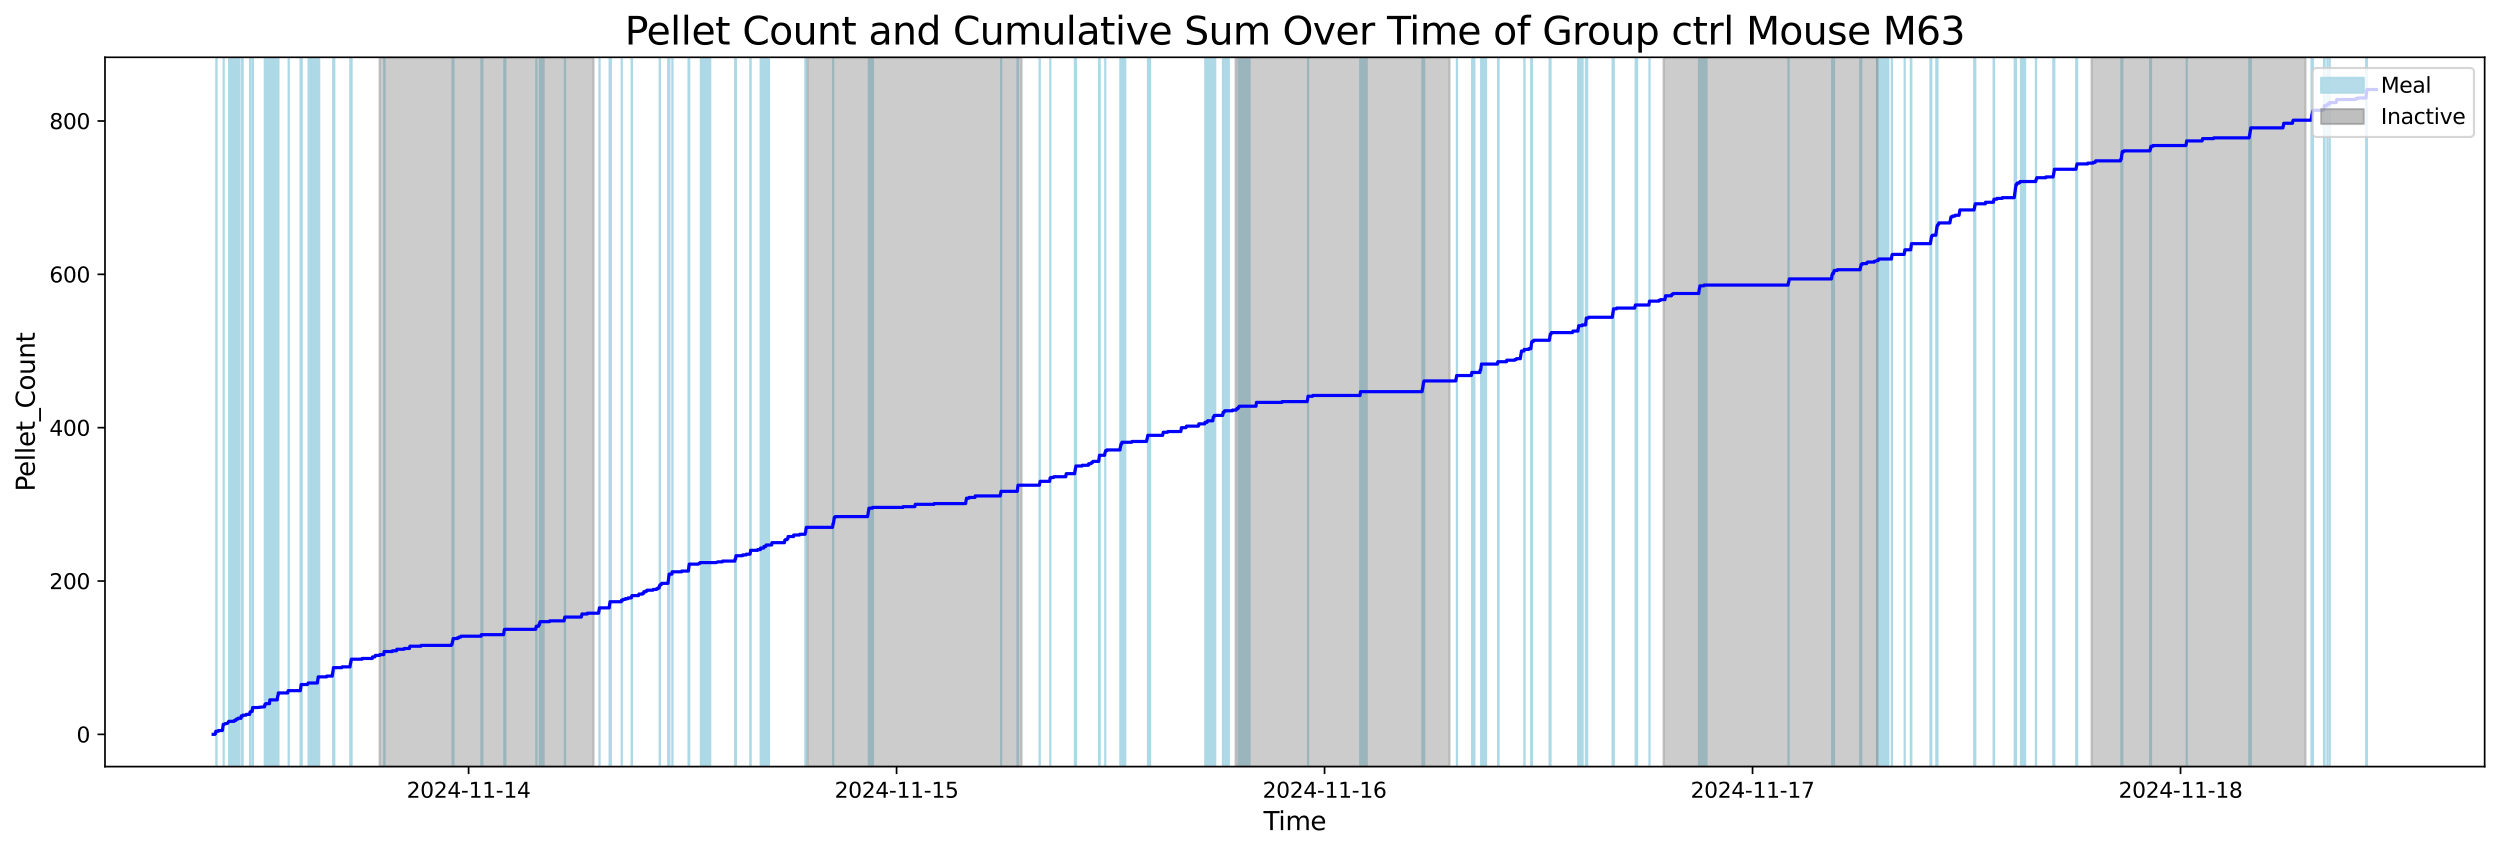 <?xml version="1.0" encoding="utf-8" standalone="no"?>
<!DOCTYPE svg PUBLIC "-//W3C//DTD SVG 1.1//EN"
  "http://www.w3.org/Graphics/SVG/1.1/DTD/svg11.dtd">
<svg xmlns:xlink="http://www.w3.org/1999/xlink" width="1172.435pt" height="399.009pt" viewBox="0 0 1172.435 399.009" xmlns="http://www.w3.org/2000/svg" version="1.1">
 <defs>
  <style type="text/css">*{stroke-linejoin: round; stroke-linecap: butt}</style>
 </defs>
 <g id="figure_1">
  <g id="patch_1">
   <path d="M 0 399.009 
L 1172.435 399.009 
L 1172.435 0 
L 0 0 
z
" style="fill: #ffffff"/>
  </g>
  <g id="axes_1">
   <g id="patch_2">
    <path d="M 49.235 359.517 
L 1165.235 359.517 
L 1165.235 26.877 
L 49.235 26.877 
z
" style="fill: #ffffff"/>
   </g>
   <g id="patch_3">
    <path d="M 101.574 359.517 
L 101.574 26.877 
L 101.432 26.877 
L 101.432 359.517 
z
" clip-path="url(#p263648903b)" style="fill: #add8e6; stroke: #add8e6; stroke-linejoin: miter"/>
   </g>
   <g id="patch_4">
    <path d="M 104.908 359.517 
L 104.908 26.877 
L 104.916 26.877 
L 104.916 359.517 
z
" clip-path="url(#p263648903b)" style="fill: #add8e6; stroke: #add8e6; stroke-linejoin: miter"/>
   </g>
   <g id="patch_5">
    <path d="M 112.144 359.517 
L 112.144 26.877 
L 107.433 26.877 
L 107.433 359.517 
z
" clip-path="url(#p263648903b)" style="fill: #add8e6; stroke: #add8e6; stroke-linejoin: miter"/>
   </g>
   <g id="patch_6">
    <path d="M 113.809 359.517 
L 113.809 26.877 
L 113.313 26.877 
L 113.313 359.517 
z
" clip-path="url(#p263648903b)" style="fill: #add8e6; stroke: #add8e6; stroke-linejoin: miter"/>
   </g>
   <g id="patch_7">
    <path d="M 117.247 359.517 
L 117.247 26.877 
L 117.266 26.877 
L 117.266 359.517 
z
" clip-path="url(#p263648903b)" style="fill: #add8e6; stroke: #add8e6; stroke-linejoin: miter"/>
   </g>
   <g id="patch_8">
    <path d="M 118.368 359.517 
L 118.368 26.877 
L 118.467 26.877 
L 118.467 359.517 
z
" clip-path="url(#p263648903b)" style="fill: #add8e6; stroke: #add8e6; stroke-linejoin: miter"/>
   </g>
   <g id="patch_9">
    <path d="M 118.61 359.517 
L 118.61 26.877 
L 118.552 26.877 
L 118.552 359.517 
z
" clip-path="url(#p263648903b)" style="fill: #add8e6; stroke: #add8e6; stroke-linejoin: miter"/>
   </g>
   <g id="patch_10">
    <path d="M 129.346 359.517 
L 129.346 26.877 
L 124.182 26.877 
L 124.182 359.517 
z
" clip-path="url(#p263648903b)" style="fill: #add8e6; stroke: #add8e6; stroke-linejoin: miter"/>
   </g>
   <g id="patch_11">
    <path d="M 124.337 359.517 
L 124.337 26.877 
L 124.289 26.877 
L 124.289 359.517 
z
" clip-path="url(#p263648903b)" style="fill: #add8e6; stroke: #add8e6; stroke-linejoin: miter"/>
   </g>
   <g id="patch_12">
    <path d="M 126.457 359.517 
L 126.457 26.877 
L 126.715 26.877 
L 126.715 359.517 
z
" clip-path="url(#p263648903b)" style="fill: #add8e6; stroke: #add8e6; stroke-linejoin: miter"/>
   </g>
   <g id="patch_13">
    <path d="M 130.115 359.517 
L 130.115 26.877 
L 130.274 26.877 
L 130.274 359.517 
z
" clip-path="url(#p263648903b)" style="fill: #add8e6; stroke: #add8e6; stroke-linejoin: miter"/>
   </g>
   <g id="patch_14">
    <path d="M 130.573 359.517 
L 130.573 26.877 
L 130.582 26.877 
L 130.582 359.517 
z
" clip-path="url(#p263648903b)" style="fill: #add8e6; stroke: #add8e6; stroke-linejoin: miter"/>
   </g>
   <g id="patch_15">
    <path d="M 135.356 359.517 
L 135.356 26.877 
L 135.431 26.877 
L 135.431 359.517 
z
" clip-path="url(#p263648903b)" style="fill: #add8e6; stroke: #add8e6; stroke-linejoin: miter"/>
   </g>
   <g id="patch_16">
    <path d="M 140.96 359.517 
L 140.96 26.877 
L 141.26 26.877 
L 141.26 359.517 
z
" clip-path="url(#p263648903b)" style="fill: #add8e6; stroke: #add8e6; stroke-linejoin: miter"/>
   </g>
   <g id="patch_17">
    <path d="M 141.448 359.517 
L 141.448 26.877 
L 141.319 26.877 
L 141.319 359.517 
z
" clip-path="url(#p263648903b)" style="fill: #add8e6; stroke: #add8e6; stroke-linejoin: miter"/>
   </g>
   <g id="patch_18">
    <path d="M 149.703 359.517 
L 149.703 26.877 
L 144.718 26.877 
L 144.718 359.517 
z
" clip-path="url(#p263648903b)" style="fill: #add8e6; stroke: #add8e6; stroke-linejoin: miter"/>
   </g>
   <g id="patch_19">
    <path d="M 148.998 359.517 
L 148.998 26.877 
L 149.007 26.877 
L 149.007 359.517 
z
" clip-path="url(#p263648903b)" style="fill: #add8e6; stroke: #add8e6; stroke-linejoin: miter"/>
   </g>
   <g id="patch_20">
    <path d="M 149.472 359.517 
L 149.472 26.877 
L 149.367 26.877 
L 149.367 359.517 
z
" clip-path="url(#p263648903b)" style="fill: #add8e6; stroke: #add8e6; stroke-linejoin: miter"/>
   </g>
   <g id="patch_21">
    <path d="M 156.335 359.517 
L 156.335 26.877 
L 156.284 26.877 
L 156.284 359.517 
z
" clip-path="url(#p263648903b)" style="fill: #add8e6; stroke: #add8e6; stroke-linejoin: miter"/>
   </g>
   <g id="patch_22">
    <path d="M 156.77 359.517 
L 156.77 26.877 
L 156.453 26.877 
L 156.453 359.517 
z
" clip-path="url(#p263648903b)" style="fill: #add8e6; stroke: #add8e6; stroke-linejoin: miter"/>
   </g>
   <g id="patch_23">
    <path d="M 164.274 359.517 
L 164.274 26.877 
L 164.399 26.877 
L 164.399 359.517 
z
" clip-path="url(#p263648903b)" style="fill: #add8e6; stroke: #add8e6; stroke-linejoin: miter"/>
   </g>
   <g id="patch_24">
    <path d="M 164.903 359.517 
L 164.903 26.877 
L 164.615 26.877 
L 164.615 359.517 
z
" clip-path="url(#p263648903b)" style="fill: #add8e6; stroke: #add8e6; stroke-linejoin: miter"/>
   </g>
   <g id="patch_25">
    <path d="M 180.347 359.517 
L 180.347 26.877 
L 180.185 26.877 
L 180.185 359.517 
z
" clip-path="url(#p263648903b)" style="fill: #add8e6; stroke: #add8e6; stroke-linejoin: miter"/>
   </g>
   <g id="patch_26">
    <path d="M 212.213 359.517 
L 212.213 26.877 
L 212.671 26.877 
L 212.671 359.517 
z
" clip-path="url(#p263648903b)" style="fill: #add8e6; stroke: #add8e6; stroke-linejoin: miter"/>
   </g>
   <g id="patch_27">
    <path d="M 226.214 359.517 
L 226.214 26.877 
L 225.775 26.877 
L 225.775 359.517 
z
" clip-path="url(#p263648903b)" style="fill: #add8e6; stroke: #add8e6; stroke-linejoin: miter"/>
   </g>
   <g id="patch_28">
    <path d="M 236.626 359.517 
L 236.626 26.877 
L 236.525 26.877 
L 236.525 359.517 
z
" clip-path="url(#p263648903b)" style="fill: #add8e6; stroke: #add8e6; stroke-linejoin: miter"/>
   </g>
   <g id="patch_29">
    <path d="M 236.995 359.517 
L 236.995 26.877 
L 236.727 26.877 
L 236.727 359.517 
z
" clip-path="url(#p263648903b)" style="fill: #add8e6; stroke: #add8e6; stroke-linejoin: miter"/>
   </g>
   <g id="patch_30">
    <path d="M 251.504 359.517 
L 251.504 26.877 
L 251.574 26.877 
L 251.574 359.517 
z
" clip-path="url(#p263648903b)" style="fill: #add8e6; stroke: #add8e6; stroke-linejoin: miter"/>
   </g>
   <g id="patch_31">
    <path d="M 254.932 359.517 
L 254.932 26.877 
L 253.187 26.877 
L 253.187 359.517 
z
" clip-path="url(#p263648903b)" style="fill: #add8e6; stroke: #add8e6; stroke-linejoin: miter"/>
   </g>
   <g id="patch_32">
    <path d="M 264.902 359.517 
L 264.902 26.877 
L 265.008 26.877 
L 265.008 359.517 
z
" clip-path="url(#p263648903b)" style="fill: #add8e6; stroke: #add8e6; stroke-linejoin: miter"/>
   </g>
   <g id="patch_33">
    <path d="M 281.204 359.517 
L 281.204 26.877 
L 281.128 26.877 
L 281.128 359.517 
z
" clip-path="url(#p263648903b)" style="fill: #add8e6; stroke: #add8e6; stroke-linejoin: miter"/>
   </g>
   <g id="patch_34">
    <path d="M 285.889 359.517 
L 285.889 26.877 
L 285.926 26.877 
L 285.926 359.517 
z
" clip-path="url(#p263648903b)" style="fill: #add8e6; stroke: #add8e6; stroke-linejoin: miter"/>
   </g>
   <g id="patch_35">
    <path d="M 286.491 359.517 
L 286.491 26.877 
L 286.153 26.877 
L 286.153 359.517 
z
" clip-path="url(#p263648903b)" style="fill: #add8e6; stroke: #add8e6; stroke-linejoin: miter"/>
   </g>
   <g id="patch_36">
    <path d="M 291.601 359.517 
L 291.601 26.877 
L 291.565 26.877 
L 291.565 359.517 
z
" clip-path="url(#p263648903b)" style="fill: #add8e6; stroke: #add8e6; stroke-linejoin: miter"/>
   </g>
   <g id="patch_37">
    <path d="M 296.387 359.517 
L 296.387 26.877 
L 296.218 26.877 
L 296.218 359.517 
z
" clip-path="url(#p263648903b)" style="fill: #add8e6; stroke: #add8e6; stroke-linejoin: miter"/>
   </g>
   <g id="patch_38">
    <path d="M 309.478 359.517 
L 309.478 26.877 
L 309.379 26.877 
L 309.379 359.517 
z
" clip-path="url(#p263648903b)" style="fill: #add8e6; stroke: #add8e6; stroke-linejoin: miter"/>
   </g>
   <g id="patch_39">
    <path d="M 313.393 359.517 
L 313.393 26.877 
L 313.435 26.877 
L 313.435 359.517 
z
" clip-path="url(#p263648903b)" style="fill: #add8e6; stroke: #add8e6; stroke-linejoin: miter"/>
   </g>
   <g id="patch_40">
    <path d="M 313.643 359.517 
L 313.643 26.877 
L 313.914 26.877 
L 313.914 359.517 
z
" clip-path="url(#p263648903b)" style="fill: #add8e6; stroke: #add8e6; stroke-linejoin: miter"/>
   </g>
   <g id="patch_41">
    <path d="M 315.383 359.517 
L 315.383 26.877 
L 315.306 26.877 
L 315.306 359.517 
z
" clip-path="url(#p263648903b)" style="fill: #add8e6; stroke: #add8e6; stroke-linejoin: miter"/>
   </g>
   <g id="patch_42">
    <path d="M 322.926 359.517 
L 322.926 26.877 
L 322.968 26.877 
L 322.968 359.517 
z
" clip-path="url(#p263648903b)" style="fill: #add8e6; stroke: #add8e6; stroke-linejoin: miter"/>
   </g>
   <g id="patch_43">
    <path d="M 323.109 359.517 
L 323.109 26.877 
L 323.225 26.877 
L 323.225 359.517 
z
" clip-path="url(#p263648903b)" style="fill: #add8e6; stroke: #add8e6; stroke-linejoin: miter"/>
   </g>
   <g id="patch_44">
    <path d="M 333.08 359.517 
L 333.08 26.877 
L 328.682 26.877 
L 328.682 359.517 
z
" clip-path="url(#p263648903b)" style="fill: #add8e6; stroke: #add8e6; stroke-linejoin: miter"/>
   </g>
   <g id="patch_45">
    <path d="M 344.754 359.517 
L 344.754 26.877 
L 344.831 26.877 
L 344.831 359.517 
z
" clip-path="url(#p263648903b)" style="fill: #add8e6; stroke: #add8e6; stroke-linejoin: miter"/>
   </g>
   <g id="patch_46">
    <path d="M 345.077 359.517 
L 345.077 26.877 
L 345.163 26.877 
L 345.163 359.517 
z
" clip-path="url(#p263648903b)" style="fill: #add8e6; stroke: #add8e6; stroke-linejoin: miter"/>
   </g>
   <g id="patch_47">
    <path d="M 351.865 359.517 
L 351.865 26.877 
L 352.063 26.877 
L 352.063 359.517 
z
" clip-path="url(#p263648903b)" style="fill: #add8e6; stroke: #add8e6; stroke-linejoin: miter"/>
   </g>
   <g id="patch_48">
    <path d="M 360.608 359.517 
L 360.608 26.877 
L 356.744 26.877 
L 356.744 359.517 
z
" clip-path="url(#p263648903b)" style="fill: #add8e6; stroke: #add8e6; stroke-linejoin: miter"/>
   </g>
   <g id="patch_49">
    <path d="M 358.24 359.517 
L 358.24 26.877 
L 358.275 26.877 
L 358.275 359.517 
z
" clip-path="url(#p263648903b)" style="fill: #add8e6; stroke: #add8e6; stroke-linejoin: miter"/>
   </g>
   <g id="patch_50">
    <path d="M 359.243 359.517 
L 359.243 26.877 
L 359.376 26.877 
L 359.376 359.517 
z
" clip-path="url(#p263648903b)" style="fill: #add8e6; stroke: #add8e6; stroke-linejoin: miter"/>
   </g>
   <g id="patch_51">
    <path d="M 377.693 359.517 
L 377.693 26.877 
L 377.748 26.877 
L 377.748 359.517 
z
" clip-path="url(#p263648903b)" style="fill: #add8e6; stroke: #add8e6; stroke-linejoin: miter"/>
   </g>
   <g id="patch_52">
    <path d="M 377.935 359.517 
L 377.935 26.877 
L 378.032 26.877 
L 378.032 359.517 
z
" clip-path="url(#p263648903b)" style="fill: #add8e6; stroke: #add8e6; stroke-linejoin: miter"/>
   </g>
   <g id="patch_53">
    <path d="M 390.73 359.517 
L 390.73 26.877 
L 390.745 26.877 
L 390.745 359.517 
z
" clip-path="url(#p263648903b)" style="fill: #add8e6; stroke: #add8e6; stroke-linejoin: miter"/>
   </g>
   <g id="patch_54">
    <path d="M 409.415 359.517 
L 409.415 26.877 
L 407.435 26.877 
L 407.435 359.517 
z
" clip-path="url(#p263648903b)" style="fill: #add8e6; stroke: #add8e6; stroke-linejoin: miter"/>
   </g>
   <g id="patch_55">
    <path d="M 407.597 359.517 
L 407.597 26.877 
L 407.589 26.877 
L 407.589 359.517 
z
" clip-path="url(#p263648903b)" style="fill: #add8e6; stroke: #add8e6; stroke-linejoin: miter"/>
   </g>
   <g id="patch_56">
    <path d="M 469.485 359.517 
L 469.485 26.877 
L 469.538 26.877 
L 469.538 359.517 
z
" clip-path="url(#p263648903b)" style="fill: #add8e6; stroke: #add8e6; stroke-linejoin: miter"/>
   </g>
   <g id="patch_57">
    <path d="M 477.19 359.517 
L 477.19 26.877 
L 477.362 26.877 
L 477.362 359.517 
z
" clip-path="url(#p263648903b)" style="fill: #add8e6; stroke: #add8e6; stroke-linejoin: miter"/>
   </g>
   <g id="patch_58">
    <path d="M 487.529 359.517 
L 487.529 26.877 
L 487.644 26.877 
L 487.644 359.517 
z
" clip-path="url(#p263648903b)" style="fill: #add8e6; stroke: #add8e6; stroke-linejoin: miter"/>
   </g>
   <g id="patch_59">
    <path d="M 492.583 359.517 
L 492.583 26.877 
L 492.551 26.877 
L 492.551 359.517 
z
" clip-path="url(#p263648903b)" style="fill: #add8e6; stroke: #add8e6; stroke-linejoin: miter"/>
   </g>
   <g id="patch_60">
    <path d="M 504.073 359.517 
L 504.073 26.877 
L 504.245 26.877 
L 504.245 359.517 
z
" clip-path="url(#p263648903b)" style="fill: #add8e6; stroke: #add8e6; stroke-linejoin: miter"/>
   </g>
   <g id="patch_61">
    <path d="M 504.39 359.517 
L 504.39 26.877 
L 504.416 26.877 
L 504.416 359.517 
z
" clip-path="url(#p263648903b)" style="fill: #add8e6; stroke: #add8e6; stroke-linejoin: miter"/>
   </g>
   <g id="patch_62">
    <path d="M 504.582 359.517 
L 504.582 26.877 
L 504.635 26.877 
L 504.635 359.517 
z
" clip-path="url(#p263648903b)" style="fill: #add8e6; stroke: #add8e6; stroke-linejoin: miter"/>
   </g>
   <g id="patch_63">
    <path d="M 515.429 359.517 
L 515.429 26.877 
L 515.479 26.877 
L 515.479 359.517 
z
" clip-path="url(#p263648903b)" style="fill: #add8e6; stroke: #add8e6; stroke-linejoin: miter"/>
   </g>
   <g id="patch_64">
    <path d="M 515.629 359.517 
L 515.629 26.877 
L 515.691 26.877 
L 515.691 359.517 
z
" clip-path="url(#p263648903b)" style="fill: #add8e6; stroke: #add8e6; stroke-linejoin: miter"/>
   </g>
   <g id="patch_65">
    <path d="M 518.342 359.517 
L 518.342 26.877 
L 518.332 26.877 
L 518.332 359.517 
z
" clip-path="url(#p263648903b)" style="fill: #add8e6; stroke: #add8e6; stroke-linejoin: miter"/>
   </g>
   <g id="patch_66">
    <path d="M 525.454 359.517 
L 525.454 26.877 
L 525.393 26.877 
L 525.393 359.517 
z
" clip-path="url(#p263648903b)" style="fill: #add8e6; stroke: #add8e6; stroke-linejoin: miter"/>
   </g>
   <g id="patch_67">
    <path d="M 527.721 359.517 
L 527.721 26.877 
L 525.757 26.877 
L 525.757 359.517 
z
" clip-path="url(#p263648903b)" style="fill: #add8e6; stroke: #add8e6; stroke-linejoin: miter"/>
   </g>
   <g id="patch_68">
    <path d="M 527.513 359.517 
L 527.513 26.877 
L 526.27 26.877 
L 526.27 359.517 
z
" clip-path="url(#p263648903b)" style="fill: #add8e6; stroke: #add8e6; stroke-linejoin: miter"/>
   </g>
   <g id="patch_69">
    <path d="M 539.356 359.517 
L 539.356 26.877 
L 538.349 26.877 
L 538.349 359.517 
z
" clip-path="url(#p263648903b)" style="fill: #add8e6; stroke: #add8e6; stroke-linejoin: miter"/>
   </g>
   <g id="patch_70">
    <path d="M 569.865 359.517 
L 569.865 26.877 
L 565.23 26.877 
L 565.23 359.517 
z
" clip-path="url(#p263648903b)" style="fill: #add8e6; stroke: #add8e6; stroke-linejoin: miter"/>
   </g>
   <g id="patch_71">
    <path d="M 569.829 359.517 
L 569.829 26.877 
L 566.412 26.877 
L 566.412 359.517 
z
" clip-path="url(#p263648903b)" style="fill: #add8e6; stroke: #add8e6; stroke-linejoin: miter"/>
   </g>
   <g id="patch_72">
    <path d="M 568.949 359.517 
L 568.949 26.877 
L 569.005 26.877 
L 569.005 359.517 
z
" clip-path="url(#p263648903b)" style="fill: #add8e6; stroke: #add8e6; stroke-linejoin: miter"/>
   </g>
   <g id="patch_73">
    <path d="M 569.44 359.517 
L 569.44 26.877 
L 569.572 26.877 
L 569.572 359.517 
z
" clip-path="url(#p263648903b)" style="fill: #add8e6; stroke: #add8e6; stroke-linejoin: miter"/>
   </g>
   <g id="patch_74">
    <path d="M 573.507 359.517 
L 573.507 26.877 
L 573.668 26.877 
L 573.668 359.517 
z
" clip-path="url(#p263648903b)" style="fill: #add8e6; stroke: #add8e6; stroke-linejoin: miter"/>
   </g>
   <g id="patch_75">
    <path d="M 576.289 359.517 
L 576.289 26.877 
L 574.567 26.877 
L 574.567 359.517 
z
" clip-path="url(#p263648903b)" style="fill: #add8e6; stroke: #add8e6; stroke-linejoin: miter"/>
   </g>
   <g id="patch_76">
    <path d="M 586.021 359.517 
L 586.021 26.877 
L 580.84 26.877 
L 580.84 359.517 
z
" clip-path="url(#p263648903b)" style="fill: #add8e6; stroke: #add8e6; stroke-linejoin: miter"/>
   </g>
   <g id="patch_77">
    <path d="M 613.479 359.517 
L 613.479 26.877 
L 613.433 26.877 
L 613.433 359.517 
z
" clip-path="url(#p263648903b)" style="fill: #add8e6; stroke: #add8e6; stroke-linejoin: miter"/>
   </g>
   <g id="patch_78">
    <path d="M 637.951 359.517 
L 637.951 26.877 
L 637.945 26.877 
L 637.945 359.517 
z
" clip-path="url(#p263648903b)" style="fill: #add8e6; stroke: #add8e6; stroke-linejoin: miter"/>
   </g>
   <g id="patch_79">
    <path d="M 640.956 359.517 
L 640.956 26.877 
L 638.141 26.877 
L 638.141 359.517 
z
" clip-path="url(#p263648903b)" style="fill: #add8e6; stroke: #add8e6; stroke-linejoin: miter"/>
   </g>
   <g id="patch_80">
    <path d="M 667.038 359.517 
L 667.038 26.877 
L 667.031 26.877 
L 667.031 359.517 
z
" clip-path="url(#p263648903b)" style="fill: #add8e6; stroke: #add8e6; stroke-linejoin: miter"/>
   </g>
   <g id="patch_81">
    <path d="M 667.353 359.517 
L 667.353 26.877 
L 667.644 26.877 
L 667.644 359.517 
z
" clip-path="url(#p263648903b)" style="fill: #add8e6; stroke: #add8e6; stroke-linejoin: miter"/>
   </g>
   <g id="patch_82">
    <path d="M 667.827 359.517 
L 667.827 26.877 
L 667.927 26.877 
L 667.927 359.517 
z
" clip-path="url(#p263648903b)" style="fill: #add8e6; stroke: #add8e6; stroke-linejoin: miter"/>
   </g>
   <g id="patch_83">
    <path d="M 683.299 359.517 
L 683.299 26.877 
L 683.237 26.877 
L 683.237 359.517 
z
" clip-path="url(#p263648903b)" style="fill: #add8e6; stroke: #add8e6; stroke-linejoin: miter"/>
   </g>
   <g id="patch_84">
    <path d="M 691.437 359.517 
L 691.437 26.877 
L 690.372 26.877 
L 690.372 359.517 
z
" clip-path="url(#p263648903b)" style="fill: #add8e6; stroke: #add8e6; stroke-linejoin: miter"/>
   </g>
   <g id="patch_85">
    <path d="M 696.925 359.517 
L 696.925 26.877 
L 694.632 26.877 
L 694.632 359.517 
z
" clip-path="url(#p263648903b)" style="fill: #add8e6; stroke: #add8e6; stroke-linejoin: miter"/>
   </g>
   <g id="patch_86">
    <path d="M 694.775 359.517 
L 694.775 26.877 
L 694.881 26.877 
L 694.881 359.517 
z
" clip-path="url(#p263648903b)" style="fill: #add8e6; stroke: #add8e6; stroke-linejoin: miter"/>
   </g>
   <g id="patch_87">
    <path d="M 702.801 359.517 
L 702.801 26.877 
L 702.565 26.877 
L 702.565 359.517 
z
" clip-path="url(#p263648903b)" style="fill: #add8e6; stroke: #add8e6; stroke-linejoin: miter"/>
   </g>
   <g id="patch_88">
    <path d="M 714.875 359.517 
L 714.875 26.877 
L 714.959 26.877 
L 714.959 359.517 
z
" clip-path="url(#p263648903b)" style="fill: #add8e6; stroke: #add8e6; stroke-linejoin: miter"/>
   </g>
   <g id="patch_89">
    <path d="M 718.072 359.517 
L 718.072 26.877 
L 718.147 26.877 
L 718.147 359.517 
z
" clip-path="url(#p263648903b)" style="fill: #add8e6; stroke: #add8e6; stroke-linejoin: miter"/>
   </g>
   <g id="patch_90">
    <path d="M 718.405 359.517 
L 718.405 26.877 
L 718.431 26.877 
L 718.431 359.517 
z
" clip-path="url(#p263648903b)" style="fill: #add8e6; stroke: #add8e6; stroke-linejoin: miter"/>
   </g>
   <g id="patch_91">
    <path d="M 726.739 359.517 
L 726.739 26.877 
L 727.157 26.877 
L 727.157 359.517 
z
" clip-path="url(#p263648903b)" style="fill: #add8e6; stroke: #add8e6; stroke-linejoin: miter"/>
   </g>
   <g id="patch_92">
    <path d="M 740.118 359.517 
L 740.118 26.877 
L 740.251 26.877 
L 740.251 359.517 
z
" clip-path="url(#p263648903b)" style="fill: #add8e6; stroke: #add8e6; stroke-linejoin: miter"/>
   </g>
   <g id="patch_93">
    <path d="M 742.212 359.517 
L 742.212 26.877 
L 740.461 26.877 
L 740.461 359.517 
z
" clip-path="url(#p263648903b)" style="fill: #add8e6; stroke: #add8e6; stroke-linejoin: miter"/>
   </g>
   <g id="patch_94">
    <path d="M 743.946 359.517 
L 743.946 26.877 
L 743.745 26.877 
L 743.745 359.517 
z
" clip-path="url(#p263648903b)" style="fill: #add8e6; stroke: #add8e6; stroke-linejoin: miter"/>
   </g>
   <g id="patch_95">
    <path d="M 744.017 359.517 
L 744.017 26.877 
L 743.887 26.877 
L 743.887 359.517 
z
" clip-path="url(#p263648903b)" style="fill: #add8e6; stroke: #add8e6; stroke-linejoin: miter"/>
   </g>
   <g id="patch_96">
    <path d="M 744.348 359.517 
L 744.348 26.877 
L 743.959 26.877 
L 743.959 359.517 
z
" clip-path="url(#p263648903b)" style="fill: #add8e6; stroke: #add8e6; stroke-linejoin: miter"/>
   </g>
   <g id="patch_97">
    <path d="M 756.264 359.517 
L 756.264 26.877 
L 756.613 26.877 
L 756.613 359.517 
z
" clip-path="url(#p263648903b)" style="fill: #add8e6; stroke: #add8e6; stroke-linejoin: miter"/>
   </g>
   <g id="patch_98">
    <path d="M 756.794 359.517 
L 756.794 26.877 
L 756.782 26.877 
L 756.782 359.517 
z
" clip-path="url(#p263648903b)" style="fill: #add8e6; stroke: #add8e6; stroke-linejoin: miter"/>
   </g>
   <g id="patch_99">
    <path d="M 767.763 359.517 
L 767.763 26.877 
L 767.077 26.877 
L 767.077 359.517 
z
" clip-path="url(#p263648903b)" style="fill: #add8e6; stroke: #add8e6; stroke-linejoin: miter"/>
   </g>
   <g id="patch_100">
    <path d="M 773.548 359.517 
L 773.548 26.877 
L 773.595 26.877 
L 773.595 359.517 
z
" clip-path="url(#p263648903b)" style="fill: #add8e6; stroke: #add8e6; stroke-linejoin: miter"/>
   </g>
   <g id="patch_101">
    <path d="M 796.747 359.517 
L 796.747 26.877 
L 797.129 26.877 
L 797.129 359.517 
z
" clip-path="url(#p263648903b)" style="fill: #add8e6; stroke: #add8e6; stroke-linejoin: miter"/>
   </g>
   <g id="patch_102">
    <path d="M 800.298 359.517 
L 800.298 26.877 
L 797.299 26.877 
L 797.299 359.517 
z
" clip-path="url(#p263648903b)" style="fill: #add8e6; stroke: #add8e6; stroke-linejoin: miter"/>
   </g>
   <g id="patch_103">
    <path d="M 838.719 359.517 
L 838.719 26.877 
L 838.82 26.877 
L 838.82 359.517 
z
" clip-path="url(#p263648903b)" style="fill: #add8e6; stroke: #add8e6; stroke-linejoin: miter"/>
   </g>
   <g id="patch_104">
    <path d="M 859.203 359.517 
L 859.203 26.877 
L 859.262 26.877 
L 859.262 359.517 
z
" clip-path="url(#p263648903b)" style="fill: #add8e6; stroke: #add8e6; stroke-linejoin: miter"/>
   </g>
   <g id="patch_105">
    <path d="M 859.928 359.517 
L 859.928 26.877 
L 860.119 26.877 
L 860.119 359.517 
z
" clip-path="url(#p263648903b)" style="fill: #add8e6; stroke: #add8e6; stroke-linejoin: miter"/>
   </g>
   <g id="patch_106">
    <path d="M 872.369 359.517 
L 872.369 26.877 
L 872.899 26.877 
L 872.899 359.517 
z
" clip-path="url(#p263648903b)" style="fill: #add8e6; stroke: #add8e6; stroke-linejoin: miter"/>
   </g>
   <g id="patch_107">
    <path d="M 881.098 359.517 
L 881.098 26.877 
L 880.257 26.877 
L 880.257 359.517 
z
" clip-path="url(#p263648903b)" style="fill: #add8e6; stroke: #add8e6; stroke-linejoin: miter"/>
   </g>
   <g id="patch_108">
    <path d="M 885.575 359.517 
L 885.575 26.877 
L 880.884 26.877 
L 880.884 359.517 
z
" clip-path="url(#p263648903b)" style="fill: #add8e6; stroke: #add8e6; stroke-linejoin: miter"/>
   </g>
   <g id="patch_109">
    <path d="M 887.197 359.517 
L 887.197 26.877 
L 887.287 26.877 
L 887.287 359.517 
z
" clip-path="url(#p263648903b)" style="fill: #add8e6; stroke: #add8e6; stroke-linejoin: miter"/>
   </g>
   <g id="patch_110">
    <path d="M 893.222 359.517 
L 893.222 26.877 
L 893.265 26.877 
L 893.265 359.517 
z
" clip-path="url(#p263648903b)" style="fill: #add8e6; stroke: #add8e6; stroke-linejoin: miter"/>
   </g>
   <g id="patch_111">
    <path d="M 896.11 359.517 
L 896.11 26.877 
L 896.36 26.877 
L 896.36 359.517 
z
" clip-path="url(#p263648903b)" style="fill: #add8e6; stroke: #add8e6; stroke-linejoin: miter"/>
   </g>
   <g id="patch_112">
    <path d="M 905.339 359.517 
L 905.339 26.877 
L 905.488 26.877 
L 905.488 359.517 
z
" clip-path="url(#p263648903b)" style="fill: #add8e6; stroke: #add8e6; stroke-linejoin: miter"/>
   </g>
   <g id="patch_113">
    <path d="M 905.751 359.517 
L 905.751 26.877 
L 905.733 26.877 
L 905.733 359.517 
z
" clip-path="url(#p263648903b)" style="fill: #add8e6; stroke: #add8e6; stroke-linejoin: miter"/>
   </g>
   <g id="patch_114">
    <path d="M 908.064 359.517 
L 908.064 26.877 
L 908.646 26.877 
L 908.646 359.517 
z
" clip-path="url(#p263648903b)" style="fill: #add8e6; stroke: #add8e6; stroke-linejoin: miter"/>
   </g>
   <g id="patch_115">
    <path d="M 925.843 359.517 
L 925.843 26.877 
L 926.359 26.877 
L 926.359 359.517 
z
" clip-path="url(#p263648903b)" style="fill: #add8e6; stroke: #add8e6; stroke-linejoin: miter"/>
   </g>
   <g id="patch_116">
    <path d="M 934.945 359.517 
L 934.945 26.877 
L 935.164 26.877 
L 935.164 359.517 
z
" clip-path="url(#p263648903b)" style="fill: #add8e6; stroke: #add8e6; stroke-linejoin: miter"/>
   </g>
   <g id="patch_117">
    <path d="M 944.824 359.517 
L 944.824 26.877 
L 945.489 26.877 
L 945.489 359.517 
z
" clip-path="url(#p263648903b)" style="fill: #add8e6; stroke: #add8e6; stroke-linejoin: miter"/>
   </g>
   <g id="patch_118">
    <path d="M 949.742 359.517 
L 949.742 26.877 
L 947.767 26.877 
L 947.767 359.517 
z
" clip-path="url(#p263648903b)" style="fill: #add8e6; stroke: #add8e6; stroke-linejoin: miter"/>
   </g>
   <g id="patch_119">
    <path d="M 954.777 359.517 
L 954.777 26.877 
L 954.888 26.877 
L 954.888 359.517 
z
" clip-path="url(#p263648903b)" style="fill: #add8e6; stroke: #add8e6; stroke-linejoin: miter"/>
   </g>
   <g id="patch_120">
    <path d="M 962.939 359.517 
L 962.939 26.877 
L 963.108 26.877 
L 963.108 359.517 
z
" clip-path="url(#p263648903b)" style="fill: #add8e6; stroke: #add8e6; stroke-linejoin: miter"/>
   </g>
   <g id="patch_121">
    <path d="M 963.282 359.517 
L 963.282 26.877 
L 963.423 26.877 
L 963.423 359.517 
z
" clip-path="url(#p263648903b)" style="fill: #add8e6; stroke: #add8e6; stroke-linejoin: miter"/>
   </g>
   <g id="patch_122">
    <path d="M 973.703 359.517 
L 973.703 26.877 
L 973.835 26.877 
L 973.835 359.517 
z
" clip-path="url(#p263648903b)" style="fill: #add8e6; stroke: #add8e6; stroke-linejoin: miter"/>
   </g>
   <g id="patch_123">
    <path d="M 974.009 359.517 
L 974.009 26.877 
L 974.128 26.877 
L 974.128 359.517 
z
" clip-path="url(#p263648903b)" style="fill: #add8e6; stroke: #add8e6; stroke-linejoin: miter"/>
   </g>
   <g id="patch_124">
    <path d="M 994.856 359.517 
L 994.856 26.877 
L 995.316 26.877 
L 995.316 359.517 
z
" clip-path="url(#p263648903b)" style="fill: #add8e6; stroke: #add8e6; stroke-linejoin: miter"/>
   </g>
   <g id="patch_125">
    <path d="M 1008.352 359.517 
L 1008.352 26.877 
L 1008.341 26.877 
L 1008.341 359.517 
z
" clip-path="url(#p263648903b)" style="fill: #add8e6; stroke: #add8e6; stroke-linejoin: miter"/>
   </g>
   <g id="patch_126">
    <path d="M 1008.613 359.517 
L 1008.613 26.877 
L 1008.787 26.877 
L 1008.787 359.517 
z
" clip-path="url(#p263648903b)" style="fill: #add8e6; stroke: #add8e6; stroke-linejoin: miter"/>
   </g>
   <g id="patch_127">
    <path d="M 1025.55 359.517 
L 1025.55 26.877 
L 1025.518 26.877 
L 1025.518 359.517 
z
" clip-path="url(#p263648903b)" style="fill: #add8e6; stroke: #add8e6; stroke-linejoin: miter"/>
   </g>
   <g id="patch_128">
    <path d="M 1054.847 359.517 
L 1054.847 26.877 
L 1055.612 26.877 
L 1055.612 359.517 
z
" clip-path="url(#p263648903b)" style="fill: #add8e6; stroke: #add8e6; stroke-linejoin: miter"/>
   </g>
   <g id="patch_129">
    <path d="M 1084.019 359.517 
L 1084.019 26.877 
L 1084.245 26.877 
L 1084.245 359.517 
z
" clip-path="url(#p263648903b)" style="fill: #add8e6; stroke: #add8e6; stroke-linejoin: miter"/>
   </g>
   <g id="patch_130">
    <path d="M 1084.487 359.517 
L 1084.487 26.877 
L 1084.675 26.877 
L 1084.675 359.517 
z
" clip-path="url(#p263648903b)" style="fill: #add8e6; stroke: #add8e6; stroke-linejoin: miter"/>
   </g>
   <g id="patch_131">
    <path d="M 1089.891 359.517 
L 1089.891 26.877 
L 1089.904 26.877 
L 1089.904 359.517 
z
" clip-path="url(#p263648903b)" style="fill: #add8e6; stroke: #add8e6; stroke-linejoin: miter"/>
   </g>
   <g id="patch_132">
    <path d="M 1090.057 359.517 
L 1090.057 26.877 
L 1090.159 26.877 
L 1090.159 359.517 
z
" clip-path="url(#p263648903b)" style="fill: #add8e6; stroke: #add8e6; stroke-linejoin: miter"/>
   </g>
   <g id="patch_133">
    <path d="M 1091.588 359.517 
L 1091.588 26.877 
L 1091.508 26.877 
L 1091.508 359.517 
z
" clip-path="url(#p263648903b)" style="fill: #add8e6; stroke: #add8e6; stroke-linejoin: miter"/>
   </g>
   <g id="patch_134">
    <path d="M 1092.595 359.517 
L 1092.595 26.877 
L 1092.556 26.877 
L 1092.556 359.517 
z
" clip-path="url(#p263648903b)" style="fill: #add8e6; stroke: #add8e6; stroke-linejoin: miter"/>
   </g>
   <g id="patch_135">
    <path d="M 1109.673 359.517 
L 1109.673 26.877 
L 1110.012 26.877 
L 1110.012 359.517 
z
" clip-path="url(#p263648903b)" style="fill: #add8e6; stroke: #add8e6; stroke-linejoin: miter"/>
   </g>
   <g id="patch_136">
    <path d="M 178.018 359.517 
L 178.018 26.877 
L 278.375 26.877 
L 278.375 359.517 
z
" clip-path="url(#p263648903b)" style="fill: #808080; opacity: 0.4; stroke: #808080; stroke-linejoin: miter"/>
   </g>
   <g id="patch_137">
    <path d="M 378.731 359.517 
L 378.731 26.877 
L 479.088 26.877 
L 479.088 359.517 
z
" clip-path="url(#p263648903b)" style="fill: #808080; opacity: 0.4; stroke: #808080; stroke-linejoin: miter"/>
   </g>
   <g id="patch_138">
    <path d="M 579.445 359.517 
L 579.445 26.877 
L 679.802 26.877 
L 679.802 359.517 
z
" clip-path="url(#p263648903b)" style="fill: #808080; opacity: 0.4; stroke: #808080; stroke-linejoin: miter"/>
   </g>
   <g id="patch_139">
    <path d="M 780.159 359.517 
L 780.159 26.877 
L 880.516 26.877 
L 880.516 359.517 
z
" clip-path="url(#p263648903b)" style="fill: #808080; opacity: 0.4; stroke: #808080; stroke-linejoin: miter"/>
   </g>
   <g id="patch_140">
    <path d="M 980.873 359.517 
L 980.873 26.877 
L 1081.23 26.877 
L 1081.23 359.517 
z
" clip-path="url(#p263648903b)" style="fill: #808080; opacity: 0.4; stroke: #808080; stroke-linejoin: miter"/>
   </g>
   <g id="matplotlib.axis_1">
    <g id="xtick_1">
     <g id="line2d_1">
      <defs>
       <path id="me6ae96d6c8" d="M 0 0 
L 0 3.5 
" style="stroke: #000000; stroke-width: 0.8"/>
      </defs>
      <g>
       <use xlink:href="#me6ae96d6c8" x="219.756" y="359.517" style="stroke: #000000; stroke-width: 0.8"/>
      </g>
     </g>
     <g id="text_1">
      <!-- 2024-11-14 -->
      <g transform="translate(190.699 374.116) scale(0.1 -0.1)">
       <defs>
        <path id="DejaVuSans-32" d="M 1228 531 
L 3431 531 
L 3431 0 
L 469 0 
L 469 531 
Q 828 903 1448 1529 
Q 2069 2156 2228 2338 
Q 2531 2678 2651 2914 
Q 2772 3150 2772 3378 
Q 2772 3750 2511 3984 
Q 2250 4219 1831 4219 
Q 1534 4219 1204 4116 
Q 875 4013 500 3803 
L 500 4441 
Q 881 4594 1212 4672 
Q 1544 4750 1819 4750 
Q 2544 4750 2975 4387 
Q 3406 4025 3406 3419 
Q 3406 3131 3298 2873 
Q 3191 2616 2906 2266 
Q 2828 2175 2409 1742 
Q 1991 1309 1228 531 
z
" transform="scale(0.016)"/>
        <path id="DejaVuSans-30" d="M 2034 4250 
Q 1547 4250 1301 3770 
Q 1056 3291 1056 2328 
Q 1056 1369 1301 889 
Q 1547 409 2034 409 
Q 2525 409 2770 889 
Q 3016 1369 3016 2328 
Q 3016 3291 2770 3770 
Q 2525 4250 2034 4250 
z
M 2034 4750 
Q 2819 4750 3233 4129 
Q 3647 3509 3647 2328 
Q 3647 1150 3233 529 
Q 2819 -91 2034 -91 
Q 1250 -91 836 529 
Q 422 1150 422 2328 
Q 422 3509 836 4129 
Q 1250 4750 2034 4750 
z
" transform="scale(0.016)"/>
        <path id="DejaVuSans-34" d="M 2419 4116 
L 825 1625 
L 2419 1625 
L 2419 4116 
z
M 2253 4666 
L 3047 4666 
L 3047 1625 
L 3713 1625 
L 3713 1100 
L 3047 1100 
L 3047 0 
L 2419 0 
L 2419 1100 
L 313 1100 
L 313 1709 
L 2253 4666 
z
" transform="scale(0.016)"/>
        <path id="DejaVuSans-2d" d="M 313 2009 
L 1997 2009 
L 1997 1497 
L 313 1497 
L 313 2009 
z
" transform="scale(0.016)"/>
        <path id="DejaVuSans-31" d="M 794 531 
L 1825 531 
L 1825 4091 
L 703 3866 
L 703 4441 
L 1819 4666 
L 2450 4666 
L 2450 531 
L 3481 531 
L 3481 0 
L 794 0 
L 794 531 
z
" transform="scale(0.016)"/>
       </defs>
       <use xlink:href="#DejaVuSans-32"/>
       <use xlink:href="#DejaVuSans-30" x="63.623"/>
       <use xlink:href="#DejaVuSans-32" x="127.246"/>
       <use xlink:href="#DejaVuSans-34" x="190.869"/>
       <use xlink:href="#DejaVuSans-2d" x="254.492"/>
       <use xlink:href="#DejaVuSans-31" x="290.576"/>
       <use xlink:href="#DejaVuSans-31" x="354.199"/>
       <use xlink:href="#DejaVuSans-2d" x="417.822"/>
       <use xlink:href="#DejaVuSans-31" x="453.906"/>
       <use xlink:href="#DejaVuSans-34" x="517.529"/>
      </g>
     </g>
    </g>
    <g id="xtick_2">
     <g id="line2d_2">
      <g>
       <use xlink:href="#me6ae96d6c8" x="420.47" y="359.517" style="stroke: #000000; stroke-width: 0.8"/>
      </g>
     </g>
     <g id="text_2">
      <!-- 2024-11-15 -->
      <g transform="translate(391.412 374.116) scale(0.1 -0.1)">
       <defs>
        <path id="DejaVuSans-35" d="M 691 4666 
L 3169 4666 
L 3169 4134 
L 1269 4134 
L 1269 2991 
Q 1406 3038 1543 3061 
Q 1681 3084 1819 3084 
Q 2600 3084 3056 2656 
Q 3513 2228 3513 1497 
Q 3513 744 3044 326 
Q 2575 -91 1722 -91 
Q 1428 -91 1123 -41 
Q 819 9 494 109 
L 494 744 
Q 775 591 1075 516 
Q 1375 441 1709 441 
Q 2250 441 2565 725 
Q 2881 1009 2881 1497 
Q 2881 1984 2565 2268 
Q 2250 2553 1709 2553 
Q 1456 2553 1204 2497 
Q 953 2441 691 2322 
L 691 4666 
z
" transform="scale(0.016)"/>
       </defs>
       <use xlink:href="#DejaVuSans-32"/>
       <use xlink:href="#DejaVuSans-30" x="63.623"/>
       <use xlink:href="#DejaVuSans-32" x="127.246"/>
       <use xlink:href="#DejaVuSans-34" x="190.869"/>
       <use xlink:href="#DejaVuSans-2d" x="254.492"/>
       <use xlink:href="#DejaVuSans-31" x="290.576"/>
       <use xlink:href="#DejaVuSans-31" x="354.199"/>
       <use xlink:href="#DejaVuSans-2d" x="417.822"/>
       <use xlink:href="#DejaVuSans-31" x="453.906"/>
       <use xlink:href="#DejaVuSans-35" x="517.529"/>
      </g>
     </g>
    </g>
    <g id="xtick_3">
     <g id="line2d_3">
      <g>
       <use xlink:href="#me6ae96d6c8" x="621.184" y="359.517" style="stroke: #000000; stroke-width: 0.8"/>
      </g>
     </g>
     <g id="text_3">
      <!-- 2024-11-16 -->
      <g transform="translate(592.126 374.116) scale(0.1 -0.1)">
       <defs>
        <path id="DejaVuSans-36" d="M 2113 2584 
Q 1688 2584 1439 2293 
Q 1191 2003 1191 1497 
Q 1191 994 1439 701 
Q 1688 409 2113 409 
Q 2538 409 2786 701 
Q 3034 994 3034 1497 
Q 3034 2003 2786 2293 
Q 2538 2584 2113 2584 
z
M 3366 4563 
L 3366 3988 
Q 3128 4100 2886 4159 
Q 2644 4219 2406 4219 
Q 1781 4219 1451 3797 
Q 1122 3375 1075 2522 
Q 1259 2794 1537 2939 
Q 1816 3084 2150 3084 
Q 2853 3084 3261 2657 
Q 3669 2231 3669 1497 
Q 3669 778 3244 343 
Q 2819 -91 2113 -91 
Q 1303 -91 875 529 
Q 447 1150 447 2328 
Q 447 3434 972 4092 
Q 1497 4750 2381 4750 
Q 2619 4750 2861 4703 
Q 3103 4656 3366 4563 
z
" transform="scale(0.016)"/>
       </defs>
       <use xlink:href="#DejaVuSans-32"/>
       <use xlink:href="#DejaVuSans-30" x="63.623"/>
       <use xlink:href="#DejaVuSans-32" x="127.246"/>
       <use xlink:href="#DejaVuSans-34" x="190.869"/>
       <use xlink:href="#DejaVuSans-2d" x="254.492"/>
       <use xlink:href="#DejaVuSans-31" x="290.576"/>
       <use xlink:href="#DejaVuSans-31" x="354.199"/>
       <use xlink:href="#DejaVuSans-2d" x="417.822"/>
       <use xlink:href="#DejaVuSans-31" x="453.906"/>
       <use xlink:href="#DejaVuSans-36" x="517.529"/>
      </g>
     </g>
    </g>
    <g id="xtick_4">
     <g id="line2d_4">
      <g>
       <use xlink:href="#me6ae96d6c8" x="821.898" y="359.517" style="stroke: #000000; stroke-width: 0.8"/>
      </g>
     </g>
     <g id="text_4">
      <!-- 2024-11-17 -->
      <g transform="translate(792.84 374.116) scale(0.1 -0.1)">
       <defs>
        <path id="DejaVuSans-37" d="M 525 4666 
L 3525 4666 
L 3525 4397 
L 1831 0 
L 1172 0 
L 2766 4134 
L 525 4134 
L 525 4666 
z
" transform="scale(0.016)"/>
       </defs>
       <use xlink:href="#DejaVuSans-32"/>
       <use xlink:href="#DejaVuSans-30" x="63.623"/>
       <use xlink:href="#DejaVuSans-32" x="127.246"/>
       <use xlink:href="#DejaVuSans-34" x="190.869"/>
       <use xlink:href="#DejaVuSans-2d" x="254.492"/>
       <use xlink:href="#DejaVuSans-31" x="290.576"/>
       <use xlink:href="#DejaVuSans-31" x="354.199"/>
       <use xlink:href="#DejaVuSans-2d" x="417.822"/>
       <use xlink:href="#DejaVuSans-31" x="453.906"/>
       <use xlink:href="#DejaVuSans-37" x="517.529"/>
      </g>
     </g>
    </g>
    <g id="xtick_5">
     <g id="line2d_5">
      <g>
       <use xlink:href="#me6ae96d6c8" x="1022.611" y="359.517" style="stroke: #000000; stroke-width: 0.8"/>
      </g>
     </g>
     <g id="text_5">
      <!-- 2024-11-18 -->
      <g transform="translate(993.554 374.116) scale(0.1 -0.1)">
       <defs>
        <path id="DejaVuSans-38" d="M 2034 2216 
Q 1584 2216 1326 1975 
Q 1069 1734 1069 1313 
Q 1069 891 1326 650 
Q 1584 409 2034 409 
Q 2484 409 2743 651 
Q 3003 894 3003 1313 
Q 3003 1734 2745 1975 
Q 2488 2216 2034 2216 
z
M 1403 2484 
Q 997 2584 770 2862 
Q 544 3141 544 3541 
Q 544 4100 942 4425 
Q 1341 4750 2034 4750 
Q 2731 4750 3128 4425 
Q 3525 4100 3525 3541 
Q 3525 3141 3298 2862 
Q 3072 2584 2669 2484 
Q 3125 2378 3379 2068 
Q 3634 1759 3634 1313 
Q 3634 634 3220 271 
Q 2806 -91 2034 -91 
Q 1263 -91 848 271 
Q 434 634 434 1313 
Q 434 1759 690 2068 
Q 947 2378 1403 2484 
z
M 1172 3481 
Q 1172 3119 1398 2916 
Q 1625 2713 2034 2713 
Q 2441 2713 2670 2916 
Q 2900 3119 2900 3481 
Q 2900 3844 2670 4047 
Q 2441 4250 2034 4250 
Q 1625 4250 1398 4047 
Q 1172 3844 1172 3481 
z
" transform="scale(0.016)"/>
       </defs>
       <use xlink:href="#DejaVuSans-32"/>
       <use xlink:href="#DejaVuSans-30" x="63.623"/>
       <use xlink:href="#DejaVuSans-32" x="127.246"/>
       <use xlink:href="#DejaVuSans-34" x="190.869"/>
       <use xlink:href="#DejaVuSans-2d" x="254.492"/>
       <use xlink:href="#DejaVuSans-31" x="290.576"/>
       <use xlink:href="#DejaVuSans-31" x="354.199"/>
       <use xlink:href="#DejaVuSans-2d" x="417.822"/>
       <use xlink:href="#DejaVuSans-31" x="453.906"/>
       <use xlink:href="#DejaVuSans-38" x="517.529"/>
      </g>
     </g>
    </g>
    <g id="text_6">
     <!-- Time -->
     <g transform="translate(592.555 389.313) scale(0.12 -0.12)">
      <defs>
       <path id="DejaVuSans-54" d="M -19 4666 
L 3928 4666 
L 3928 4134 
L 2272 4134 
L 2272 0 
L 1638 0 
L 1638 4134 
L -19 4134 
L -19 4666 
z
" transform="scale(0.016)"/>
       <path id="DejaVuSans-69" d="M 603 3500 
L 1178 3500 
L 1178 0 
L 603 0 
L 603 3500 
z
M 603 4863 
L 1178 4863 
L 1178 4134 
L 603 4134 
L 603 4863 
z
" transform="scale(0.016)"/>
       <path id="DejaVuSans-6d" d="M 3328 2828 
Q 3544 3216 3844 3400 
Q 4144 3584 4550 3584 
Q 5097 3584 5394 3201 
Q 5691 2819 5691 2113 
L 5691 0 
L 5113 0 
L 5113 2094 
Q 5113 2597 4934 2840 
Q 4756 3084 4391 3084 
Q 3944 3084 3684 2787 
Q 3425 2491 3425 1978 
L 3425 0 
L 2847 0 
L 2847 2094 
Q 2847 2600 2669 2842 
Q 2491 3084 2119 3084 
Q 1678 3084 1418 2786 
Q 1159 2488 1159 1978 
L 1159 0 
L 581 0 
L 581 3500 
L 1159 3500 
L 1159 2956 
Q 1356 3278 1631 3431 
Q 1906 3584 2284 3584 
Q 2666 3584 2933 3390 
Q 3200 3197 3328 2828 
z
" transform="scale(0.016)"/>
       <path id="DejaVuSans-65" d="M 3597 1894 
L 3597 1613 
L 953 1613 
Q 991 1019 1311 708 
Q 1631 397 2203 397 
Q 2534 397 2845 478 
Q 3156 559 3463 722 
L 3463 178 
Q 3153 47 2828 -22 
Q 2503 -91 2169 -91 
Q 1331 -91 842 396 
Q 353 884 353 1716 
Q 353 2575 817 3079 
Q 1281 3584 2069 3584 
Q 2775 3584 3186 3129 
Q 3597 2675 3597 1894 
z
M 3022 2063 
Q 3016 2534 2758 2815 
Q 2500 3097 2075 3097 
Q 1594 3097 1305 2825 
Q 1016 2553 972 2059 
L 3022 2063 
z
" transform="scale(0.016)"/>
      </defs>
      <use xlink:href="#DejaVuSans-54"/>
      <use xlink:href="#DejaVuSans-69" x="57.959"/>
      <use xlink:href="#DejaVuSans-6d" x="85.742"/>
      <use xlink:href="#DejaVuSans-65" x="183.154"/>
     </g>
    </g>
   </g>
   <g id="matplotlib.axis_2">
    <g id="ytick_1">
     <g id="line2d_6">
      <defs>
       <path id="mb6ebbde955" d="M 0 0 
L -3.5 0 
" style="stroke: #000000; stroke-width: 0.8"/>
      </defs>
      <g>
       <use xlink:href="#mb6ebbde955" x="49.235" y="344.397" style="stroke: #000000; stroke-width: 0.8"/>
      </g>
     </g>
     <g id="text_7">
      <!-- 0 -->
      <g transform="translate(35.873 348.196) scale(0.1 -0.1)">
       <use xlink:href="#DejaVuSans-30"/>
      </g>
     </g>
    </g>
    <g id="ytick_2">
     <g id="line2d_7">
      <g>
       <use xlink:href="#mb6ebbde955" x="49.235" y="272.483" style="stroke: #000000; stroke-width: 0.8"/>
      </g>
     </g>
     <g id="text_8">
      <!-- 200 -->
      <g transform="translate(23.148 276.282) scale(0.1 -0.1)">
       <use xlink:href="#DejaVuSans-32"/>
       <use xlink:href="#DejaVuSans-30" x="63.623"/>
       <use xlink:href="#DejaVuSans-30" x="127.246"/>
      </g>
     </g>
    </g>
    <g id="ytick_3">
     <g id="line2d_8">
      <g>
       <use xlink:href="#mb6ebbde955" x="49.235" y="200.568" style="stroke: #000000; stroke-width: 0.8"/>
      </g>
     </g>
     <g id="text_9">
      <!-- 400 -->
      <g transform="translate(23.148 204.368) scale(0.1 -0.1)">
       <use xlink:href="#DejaVuSans-34"/>
       <use xlink:href="#DejaVuSans-30" x="63.623"/>
       <use xlink:href="#DejaVuSans-30" x="127.246"/>
      </g>
     </g>
    </g>
    <g id="ytick_4">
     <g id="line2d_9">
      <g>
       <use xlink:href="#mb6ebbde955" x="49.235" y="128.654" style="stroke: #000000; stroke-width: 0.8"/>
      </g>
     </g>
     <g id="text_10">
      <!-- 600 -->
      <g transform="translate(23.148 132.453) scale(0.1 -0.1)">
       <use xlink:href="#DejaVuSans-36"/>
       <use xlink:href="#DejaVuSans-30" x="63.623"/>
       <use xlink:href="#DejaVuSans-30" x="127.246"/>
      </g>
     </g>
    </g>
    <g id="ytick_5">
     <g id="line2d_10">
      <g>
       <use xlink:href="#mb6ebbde955" x="49.235" y="56.74" style="stroke: #000000; stroke-width: 0.8"/>
      </g>
     </g>
     <g id="text_11">
      <!-- 800 -->
      <g transform="translate(23.148 60.539) scale(0.1 -0.1)">
       <use xlink:href="#DejaVuSans-38"/>
       <use xlink:href="#DejaVuSans-30" x="63.623"/>
       <use xlink:href="#DejaVuSans-30" x="127.246"/>
      </g>
     </g>
    </g>
    <g id="text_12">
     <!-- Pellet_Count -->
     <g transform="translate(16.318 230.485) rotate(-90) scale(0.12 -0.12)">
      <defs>
       <path id="DejaVuSans-50" d="M 1259 4147 
L 1259 2394 
L 2053 2394 
Q 2494 2394 2734 2622 
Q 2975 2850 2975 3272 
Q 2975 3691 2734 3919 
Q 2494 4147 2053 4147 
L 1259 4147 
z
M 628 4666 
L 2053 4666 
Q 2838 4666 3239 4311 
Q 3641 3956 3641 3272 
Q 3641 2581 3239 2228 
Q 2838 1875 2053 1875 
L 1259 1875 
L 1259 0 
L 628 0 
L 628 4666 
z
" transform="scale(0.016)"/>
       <path id="DejaVuSans-6c" d="M 603 4863 
L 1178 4863 
L 1178 0 
L 603 0 
L 603 4863 
z
" transform="scale(0.016)"/>
       <path id="DejaVuSans-74" d="M 1172 4494 
L 1172 3500 
L 2356 3500 
L 2356 3053 
L 1172 3053 
L 1172 1153 
Q 1172 725 1289 603 
Q 1406 481 1766 481 
L 2356 481 
L 2356 0 
L 1766 0 
Q 1100 0 847 248 
Q 594 497 594 1153 
L 594 3053 
L 172 3053 
L 172 3500 
L 594 3500 
L 594 4494 
L 1172 4494 
z
" transform="scale(0.016)"/>
       <path id="DejaVuSans-5f" d="M 3263 -1063 
L 3263 -1509 
L -63 -1509 
L -63 -1063 
L 3263 -1063 
z
" transform="scale(0.016)"/>
       <path id="DejaVuSans-43" d="M 4122 4306 
L 4122 3641 
Q 3803 3938 3442 4084 
Q 3081 4231 2675 4231 
Q 1875 4231 1450 3742 
Q 1025 3253 1025 2328 
Q 1025 1406 1450 917 
Q 1875 428 2675 428 
Q 3081 428 3442 575 
Q 3803 722 4122 1019 
L 4122 359 
Q 3791 134 3420 21 
Q 3050 -91 2638 -91 
Q 1578 -91 968 557 
Q 359 1206 359 2328 
Q 359 3453 968 4101 
Q 1578 4750 2638 4750 
Q 3056 4750 3426 4639 
Q 3797 4528 4122 4306 
z
" transform="scale(0.016)"/>
       <path id="DejaVuSans-6f" d="M 1959 3097 
Q 1497 3097 1228 2736 
Q 959 2375 959 1747 
Q 959 1119 1226 758 
Q 1494 397 1959 397 
Q 2419 397 2687 759 
Q 2956 1122 2956 1747 
Q 2956 2369 2687 2733 
Q 2419 3097 1959 3097 
z
M 1959 3584 
Q 2709 3584 3137 3096 
Q 3566 2609 3566 1747 
Q 3566 888 3137 398 
Q 2709 -91 1959 -91 
Q 1206 -91 779 398 
Q 353 888 353 1747 
Q 353 2609 779 3096 
Q 1206 3584 1959 3584 
z
" transform="scale(0.016)"/>
       <path id="DejaVuSans-75" d="M 544 1381 
L 544 3500 
L 1119 3500 
L 1119 1403 
Q 1119 906 1312 657 
Q 1506 409 1894 409 
Q 2359 409 2629 706 
Q 2900 1003 2900 1516 
L 2900 3500 
L 3475 3500 
L 3475 0 
L 2900 0 
L 2900 538 
Q 2691 219 2414 64 
Q 2138 -91 1772 -91 
Q 1169 -91 856 284 
Q 544 659 544 1381 
z
M 1991 3584 
L 1991 3584 
z
" transform="scale(0.016)"/>
       <path id="DejaVuSans-6e" d="M 3513 2113 
L 3513 0 
L 2938 0 
L 2938 2094 
Q 2938 2591 2744 2837 
Q 2550 3084 2163 3084 
Q 1697 3084 1428 2787 
Q 1159 2491 1159 1978 
L 1159 0 
L 581 0 
L 581 3500 
L 1159 3500 
L 1159 2956 
Q 1366 3272 1645 3428 
Q 1925 3584 2291 3584 
Q 2894 3584 3203 3211 
Q 3513 2838 3513 2113 
z
" transform="scale(0.016)"/>
      </defs>
      <use xlink:href="#DejaVuSans-50"/>
      <use xlink:href="#DejaVuSans-65" x="56.678"/>
      <use xlink:href="#DejaVuSans-6c" x="118.201"/>
      <use xlink:href="#DejaVuSans-6c" x="145.984"/>
      <use xlink:href="#DejaVuSans-65" x="173.768"/>
      <use xlink:href="#DejaVuSans-74" x="235.291"/>
      <use xlink:href="#DejaVuSans-5f" x="274.5"/>
      <use xlink:href="#DejaVuSans-43" x="324.5"/>
      <use xlink:href="#DejaVuSans-6f" x="394.324"/>
      <use xlink:href="#DejaVuSans-75" x="455.506"/>
      <use xlink:href="#DejaVuSans-6e" x="518.885"/>
      <use xlink:href="#DejaVuSans-74" x="582.264"/>
     </g>
    </g>
   </g>
   <g id="line2d_11">
    <path d="M 99.962 344.397 
L 100.771 344.397 
L 100.792 344.038 
L 101.096 344.038 
L 101.194 342.959 
L 102.399 342.959 
L 102.408 342.599 
L 104.267 342.599 
L 104.388 341.88 
L 104.427 341.88 
L 104.578 340.442 
L 104.627 340.442 
L 104.678 339.723 
L 105.106 339.723 
L 105.547 339.363 
L 106.339 339.363 
L 106.929 339.004 
L 107.004 338.644 
L 107.319 338.284 
L 109.74 338.284 
L 109.807 337.925 
L 110.46 337.925 
L 110.47 337.565 
L 110.827 337.565 
L 110.909 337.206 
L 111.633 337.206 
L 111.671 336.846 
L 113.034 336.846 
L 113.129 335.767 
L 113.864 335.767 
L 113.868 335.408 
L 115.364 335.408 
L 115.418 335.048 
L 117.055 335.048 
L 117.165 334.329 
L 117.251 334.329 
L 117.255 333.97 
L 117.615 333.97 
L 117.62 333.61 
L 118.273 333.61 
L 118.331 332.891 
L 118.398 332.891 
L 118.493 331.812 
L 120.738 331.812 
L 124.111 331.453 
L 124.222 330.374 
L 124.54 330.374 
L 124.545 330.014 
L 126.376 330.014 
L 126.459 328.936 
L 126.506 328.936 
L 126.58 328.216 
L 130.011 328.216 
L 130.097 327.138 
L 130.132 327.138 
L 130.239 326.419 
L 130.295 326.419 
L 130.357 326.059 
L 130.429 326.059 
L 130.518 324.98 
L 134.925 324.98 
L 135.013 324.261 
L 135.134 324.261 
L 135.141 323.902 
L 140.865 323.902 
L 140.962 322.823 
L 141.025 322.823 
L 141.132 321.744 
L 141.195 321.744 
L 141.25 321.025 
L 144.18 321.025 
L 144.514 320.306 
L 148.858 320.306 
L 148.951 319.227 
L 149.002 319.227 
L 149.126 318.148 
L 149.167 318.148 
L 149.223 317.429 
L 153.189 317.429 
L 153.193 317.07 
L 155.837 317.07 
L 155.918 315.991 
L 156 315.991 
L 156.109 314.912 
L 156.146 314.912 
L 156.25 314.193 
L 156.25 314.193 
L 156.36 313.114 
L 160.32 313.114 
L 160.434 312.755 
L 164.126 312.755 
L 164.186 312.036 
L 164.249 312.036 
L 164.349 310.957 
L 164.467 310.957 
L 164.548 310.238 
L 164.611 310.238 
L 164.672 309.519 
L 164.737 309.519 
L 164.741 309.159 
L 169.796 309.159 
L 169.806 308.8 
L 174.561 308.8 
L 174.672 308.44 
L 174.684 308.44 
L 174.689 308.08 
L 175.829 308.08 
L 175.832 307.721 
L 175.983 307.721 
L 175.99 307.361 
L 178.108 307.361 
L 178.113 307.002 
L 179.974 307.002 
L 180.097 305.923 
L 180.146 305.923 
L 180.15 305.563 
L 184.013 305.563 
L 184.025 305.204 
L 185.972 305.204 
L 186.083 304.485 
L 189.496 304.485 
L 189.496 304.485 
L 189.505 304.125 
L 192.014 304.125 
L 192.093 303.406 
L 192.181 303.406 
L 192.242 303.046 
L 197.418 303.046 
L 197.425 302.687 
L 211.616 302.687 
L 211.621 302.327 
L 211.951 302.327 
L 212.032 301.608 
L 212.116 301.608 
L 212.218 300.889 
L 212.292 300.889 
L 212.36 300.17 
L 212.462 300.17 
L 212.518 299.451 
L 214.548 299.451 
L 214.553 299.091 
L 215.266 299.091 
L 215.273 298.732 
L 216.19 298.732 
L 216.216 298.372 
L 225.631 298.372 
L 225.708 297.653 
L 236.139 297.653 
L 236.234 296.934 
L 236.28 296.934 
L 236.362 296.215 
L 236.413 296.215 
L 236.476 295.495 
L 236.552 295.495 
L 236.606 295.136 
L 251.269 295.136 
L 251.322 294.417 
L 251.406 294.417 
L 251.48 293.698 
L 252.614 293.698 
L 252.7 292.978 
L 252.997 292.978 
L 253.069 292.259 
L 253.118 292.259 
L 253.12 291.9 
L 253.348 291.9 
L 253.353 291.54 
L 257.734 291.54 
L 257.741 291.181 
L 264.52 291.181 
L 264.624 290.461 
L 264.738 290.461 
L 264.791 289.742 
L 264.868 289.742 
L 264.873 289.383 
L 272.637 289.383 
L 272.76 288.664 
L 272.827 288.664 
L 272.904 287.944 
L 275.454 287.944 
L 275.461 287.585 
L 280.723 287.585 
L 280.825 286.866 
L 280.846 286.866 
L 280.907 286.147 
L 280.988 286.147 
L 281.106 285.068 
L 285.722 285.068 
L 285.811 283.989 
L 285.855 283.989 
L 285.964 282.91 
L 286.038 282.91 
L 286.094 282.191 
L 291.391 282.191 
L 291.472 281.472 
L 292.162 281.472 
L 292.169 281.113 
L 293.279 281.113 
L 293.286 280.753 
L 294.59 280.753 
L 294.594 280.393 
L 296.09 280.393 
L 296.151 279.674 
L 296.404 279.674 
L 296.409 279.315 
L 299.456 279.315 
L 299.459 278.955 
L 299.573 278.955 
L 299.638 278.596 
L 301.373 278.596 
L 301.378 278.236 
L 301.87 278.236 
L 301.944 277.517 
L 302.848 277.517 
L 302.853 277.157 
L 303.459 277.157 
L 303.464 276.798 
L 306.189 276.798 
L 306.282 276.438 
L 307.915 276.438 
L 307.919 276.079 
L 308.54 276.079 
L 308.547 275.719 
L 309.16 275.719 
L 309.223 275 
L 309.283 275 
L 309.285 274.64 
L 309.511 274.64 
L 309.515 274.281 
L 309.994 274.281 
L 309.996 273.921 
L 310.331 273.921 
L 310.333 273.562 
L 313.297 273.562 
L 313.376 272.483 
L 313.418 272.483 
L 313.525 271.404 
L 313.551 271.404 
L 313.653 270.325 
L 313.699 270.325 
L 313.787 269.247 
L 315.121 269.247 
L 315.205 268.168 
L 319.653 268.168 
L 319.658 267.808 
L 322.838 267.808 
L 322.947 266.73 
L 322.978 266.73 
L 323.057 265.651 
L 323.112 265.651 
L 323.217 264.572 
L 327.505 264.572 
L 327.768 264.213 
L 328.265 264.213 
L 328.272 263.853 
L 335.808 263.853 
L 336.667 263.494 
L 338.814 263.494 
L 338.814 263.494 
L 338.826 263.134 
L 344.633 263.134 
L 344.696 262.415 
L 344.752 262.415 
L 344.754 262.055 
L 344.998 262.055 
L 345.096 260.976 
L 345.165 260.976 
L 345.165 260.976 
L 345.177 260.617 
L 348.255 260.617 
L 348.255 260.617 
L 348.267 260.257 
L 349.928 260.257 
L 349.932 259.898 
L 351.744 259.898 
L 351.851 259.179 
L 351.898 259.179 
L 351.993 258.1 
L 355.294 258.1 
L 355.296 257.74 
L 356.625 257.74 
L 356.676 257.021 
L 358.161 257.021 
L 358.216 256.302 
L 359.12 256.302 
L 359.125 255.942 
L 359.297 255.942 
L 359.299 255.583 
L 361.901 255.583 
L 362.003 254.504 
L 367.878 254.504 
L 367.952 253.785 
L 368.022 253.785 
L 368.027 253.425 
L 368.217 253.425 
L 368.329 253.066 
L 369.128 253.066 
L 369.13 252.706 
L 369.469 252.706 
L 369.469 252.706 
L 369.583 251.628 
L 372.171 251.628 
L 372.218 250.908 
L 374.968 250.908 
L 375.04 250.549 
L 377.588 250.549 
L 377.663 249.83 
L 377.737 249.83 
L 377.849 249.111 
L 377.888 249.111 
L 377.979 248.032 
L 378.072 248.032 
L 378.16 247.313 
L 390.437 247.313 
L 390.509 246.594 
L 390.572 246.594 
L 390.674 245.515 
L 390.842 245.515 
L 390.955 244.796 
L 390.972 244.796 
L 391.051 244.077 
L 391.093 244.077 
L 391.209 242.998 
L 391.283 242.998 
L 391.285 242.638 
L 391.678 242.638 
L 391.68 242.279 
L 406.838 242.279 
L 406.938 241.56 
L 407.033 241.56 
L 407.145 240.481 
L 407.198 240.481 
L 407.273 239.762 
L 407.335 239.762 
L 407.435 238.683 
L 407.505 238.683 
L 407.512 238.323 
L 409.161 238.323 
L 409.189 237.964 
L 423.509 237.964 
L 423.511 237.604 
L 429.068 237.604 
L 429.142 236.885 
L 429.214 236.885 
L 429.223 236.526 
L 438.056 236.526 
L 438.063 236.166 
L 452.854 236.166 
L 452.984 235.087 
L 453.047 235.087 
L 453.133 234.368 
L 453.209 234.368 
L 453.263 233.649 
L 454.466 233.649 
L 454.473 233.289 
L 457.27 233.289 
L 457.347 232.57 
L 469.094 232.57 
L 469.153 231.851 
L 469.231 231.851 
L 469.324 231.132 
L 469.403 231.132 
L 469.471 230.413 
L 477.086 230.413 
L 477.186 229.334 
L 477.221 229.334 
L 477.32 228.255 
L 477.374 228.255 
L 477.425 227.536 
L 487.468 227.536 
L 487.577 226.817 
L 487.784 225.738 
L 492.265 225.738 
L 492.265 225.738 
L 492.397 224.66 
L 492.43 224.66 
L 492.432 224.3 
L 492.732 224.3 
L 492.736 223.941 
L 494.158 223.941 
L 494.158 223.941 
L 494.181 223.581 
L 499.831 223.581 
L 499.947 222.502 
L 500.042 222.502 
L 500.045 222.143 
L 503.975 222.143 
L 504.092 221.064 
L 504.145 221.064 
L 504.203 220.345 
L 504.298 220.345 
L 504.428 219.266 
L 504.498 219.266 
L 504.568 218.547 
L 507.493 218.547 
L 507.537 218.187 
L 510.466 218.187 
L 510.559 217.468 
L 511.595 217.468 
L 511.6 217.109 
L 512.15 217.109 
L 512.169 216.749 
L 512.515 216.749 
L 512.545 216.39 
L 515.256 216.39 
L 515.356 215.311 
L 515.398 215.311 
L 515.514 214.232 
L 515.563 214.232 
L 515.633 213.513 
L 518.042 213.513 
L 518.121 212.794 
L 518.16 212.794 
L 518.274 212.075 
L 518.353 212.075 
L 518.423 211.715 
L 518.506 211.715 
L 518.511 211.356 
L 519.096 211.356 
L 519.099 210.996 
L 525.248 210.996 
L 525.343 209.917 
L 525.38 209.917 
L 525.482 209.558 
L 525.592 208.839 
L 525.694 208.839 
L 525.775 208.119 
L 526.091 208.119 
L 526.168 207.4 
L 530.765 207.4 
L 530.837 207.041 
L 537.658 207.041 
L 537.66 206.681 
L 537.774 206.681 
L 537.853 205.962 
L 537.946 205.962 
L 538.055 205.243 
L 538.129 205.243 
L 538.183 204.524 
L 538.278 204.524 
L 538.28 204.164 
L 545.263 204.164 
L 545.366 203.445 
L 545.447 203.445 
L 545.524 202.726 
L 547.559 202.726 
L 547.756 202.366 
L 553.775 202.366 
L 553.875 201.647 
L 553.931 201.647 
L 554.038 200.568 
L 556.184 200.568 
L 556.184 200.568 
L 556.194 200.209 
L 556.379 200.209 
L 556.43 199.849 
L 561.994 199.849 
L 562.138 199.49 
L 562.168 199.49 
L 562.227 198.771 
L 564.975 198.771 
L 565.128 198.051 
L 566.053 198.051 
L 566.162 197.692 
L 566.343 197.692 
L 566.345 197.332 
L 568.782 197.332 
L 568.898 196.254 
L 568.936 196.254 
L 568.994 195.534 
L 569.317 195.534 
L 569.321 195.175 
L 569.493 195.175 
L 569.495 194.815 
L 573.433 194.815 
L 573.549 193.737 
L 573.589 193.737 
L 573.591 193.377 
L 574.042 193.377 
L 574.16 193.017 
L 574.314 193.017 
L 574.316 192.658 
L 577.986 192.658 
L 577.993 192.298 
L 579.768 192.298 
L 579.77 191.939 
L 579.945 191.939 
L 580.052 191.579 
L 580.669 191.579 
L 580.827 190.86 
L 581.22 190.86 
L 581.25 190.5 
L 589.033 190.5 
L 589.144 189.422 
L 589.186 189.422 
L 589.237 188.703 
L 601.233 188.703 
L 601.236 188.343 
L 613.028 188.343 
L 613.104 187.624 
L 613.165 187.624 
L 613.283 186.905 
L 613.292 186.905 
L 613.399 185.826 
L 615.609 185.826 
L 615.611 185.466 
L 637.822 185.466 
L 637.903 184.747 
L 638.056 183.669 
L 666.925 183.669 
L 667.021 182.59 
L 667.125 182.59 
L 667.199 181.871 
L 667.269 181.871 
L 667.371 180.792 
L 667.415 180.792 
L 667.532 179.713 
L 667.583 179.713 
L 667.585 179.354 
L 667.706 179.354 
L 667.708 178.994 
L 667.829 178.994 
L 667.834 178.635 
L 682.741 178.635 
L 682.869 177.556 
L 682.931 177.556 
L 683.015 176.837 
L 683.071 176.837 
L 683.136 176.118 
L 690.035 176.118 
L 690.219 174.679 
L 694.012 174.679 
L 694.115 173.601 
L 694.386 173.601 
L 694.763 170.724 
L 702.269 170.724 
L 702.378 170.005 
L 702.424 170.005 
L 702.429 169.645 
L 706.504 169.645 
L 706.615 168.926 
L 710.43 168.926 
L 710.478 168.567 
L 711.136 168.567 
L 711.187 168.207 
L 713.001 168.207 
L 713.103 167.128 
L 713.152 167.128 
L 713.25 166.409 
L 713.545 164.611 
L 714.709 164.611 
L 714.815 163.892 
L 716.897 163.892 
L 716.902 163.533 
L 717.942 163.533 
L 718.047 162.454 
L 718.079 162.454 
L 718.175 161.375 
L 718.228 161.375 
L 718.298 160.656 
L 718.361 160.656 
L 718.363 160.296 
L 718.779 160.296 
L 718.781 159.937 
L 719.357 159.937 
L 719.362 159.577 
L 726.61 159.577 
L 726.7 158.858 
L 726.758 158.858 
L 726.861 157.779 
L 726.905 157.779 
L 726.905 157.779 
L 726.972 157.06 
L 727.07 157.06 
L 727.072 156.701 
L 727.365 156.701 
L 727.367 156.341 
L 727.558 156.341 
L 727.562 155.981 
L 737.44 155.981 
L 737.486 155.622 
L 737.672 155.622 
L 737.675 155.262 
L 740.014 155.262 
L 740.098 154.184 
L 740.17 154.184 
L 740.276 153.464 
L 740.316 153.464 
L 740.316 153.464 
L 740.393 152.745 
L 741.935 152.745 
L 741.935 152.386 
L 741.937 152.386 
L 743.615 152.386 
L 743.735 150.947 
L 743.768 150.947 
L 743.768 150.947 
L 743.896 149.509 
L 743.924 149.509 
L 743.926 149.15 
L 744.874 149.15 
L 745.025 148.79 
L 756.141 148.79 
L 756.243 147.711 
L 756.306 147.711 
L 756.413 146.633 
L 756.494 146.633 
L 756.589 145.554 
L 756.647 145.554 
L 756.705 144.835 
L 758.12 144.835 
L 758.192 144.475 
L 766.655 144.475 
L 766.764 143.756 
L 766.815 143.756 
L 766.924 143.037 
L 773.311 143.037 
L 773.429 141.958 
L 773.471 141.958 
L 773.545 141.239 
L 777.92 141.239 
L 777.924 140.879 
L 778.691 140.879 
L 778.7 140.52 
L 780.83 140.52 
L 780.905 139.801 
L 780.974 139.801 
L 781.074 138.722 
L 783.86 138.722 
L 783.86 138.362 
L 783.967 138.362 
L 784.004 138.362 
L 784.076 138.003 
L 784.615 138.003 
L 784.724 137.643 
L 796.674 137.643 
L 796.771 136.565 
L 796.818 136.565 
L 796.92 135.486 
L 797.004 135.486 
L 797.087 134.767 
L 797.143 134.767 
L 797.241 134.048 
L 799.083 134.048 
L 799.176 133.688 
L 838.596 133.688 
L 838.703 132.609 
L 838.749 132.609 
L 838.752 132.25 
L 838.926 132.25 
L 839.009 131.531 
L 839.061 131.531 
L 839.061 131.531 
L 839.13 130.811 
L 858.876 130.811 
L 858.965 130.092 
L 859.037 130.092 
L 859.095 129.373 
L 859.192 129.373 
L 859.253 128.654 
L 859.327 128.654 
L 859.327 128.654 
L 859.392 128.294 
L 859.859 128.294 
L 859.926 127.575 
L 860.047 127.575 
L 860.052 127.216 
L 860.21 127.216 
L 860.212 126.856 
L 861.618 126.856 
L 861.629 126.497 
L 872.325 126.497 
L 872.399 125.777 
L 872.471 125.777 
L 872.583 125.058 
L 872.65 125.058 
L 872.768 124.339 
L 872.854 124.339 
L 872.857 123.98 
L 873.333 123.98 
L 873.386 123.62 
L 875.396 123.62 
L 875.421 123.26 
L 875.642 123.26 
L 875.786 122.901 
L 878.95 122.901 
L 878.973 122.541 
L 879.454 122.541 
L 880.263 122.182 
L 880.797 122.182 
L 880.799 121.822 
L 881.006 121.822 
L 881.008 121.463 
L 887.048 121.463 
L 887.144 120.384 
L 887.188 120.384 
L 887.276 119.665 
L 887.399 119.665 
L 887.506 119.305 
L 893.014 119.305 
L 893.112 118.586 
L 893.172 118.586 
L 893.223 117.867 
L 893.314 117.867 
L 893.353 117.148 
L 896.083 117.148 
L 896.178 116.069 
L 896.222 116.069 
L 896.327 114.99 
L 896.373 114.99 
L 896.443 114.271 
L 905.303 114.271 
L 905.412 113.192 
L 905.477 113.192 
L 905.573 112.473 
L 905.617 112.473 
L 905.717 111.395 
L 905.777 111.395 
L 905.898 110.675 
L 906.221 110.675 
L 906.225 110.316 
L 907.856 110.316 
L 907.968 109.237 
L 908.019 109.237 
L 908.116 108.158 
L 908.16 108.158 
L 908.228 107.439 
L 908.277 107.439 
L 908.372 106.361 
L 908.425 106.361 
L 908.528 105.641 
L 908.83 105.641 
L 908.834 105.282 
L 909.104 105.282 
L 909.259 104.563 
L 914.449 104.563 
L 914.5 103.844 
L 914.584 103.844 
L 914.667 103.124 
L 914.709 103.124 
L 914.883 102.046 
L 914.944 102.046 
L 915.007 101.686 
L 915.704 101.686 
L 915.715 101.327 
L 916.863 101.327 
L 916.865 100.967 
L 918.758 100.967 
L 918.833 100.248 
L 918.895 100.248 
L 919.007 99.169 
L 919.072 99.169 
L 919.156 98.45 
L 925.79 98.45 
L 925.883 97.731 
L 925.978 97.731 
L 926.083 96.652 
L 926.197 96.652 
L 926.276 95.933 
L 926.332 95.933 
L 926.334 95.573 
L 931.092 95.573 
L 931.15 94.854 
L 934.871 94.854 
L 934.943 94.135 
L 935.059 94.135 
L 935.122 93.416 
L 936.451 93.416 
L 936.511 93.056 
L 938.953 93.056 
L 939.027 92.697 
L 944.633 92.697 
L 944.707 91.978 
L 944.754 91.978 
L 944.849 90.899 
L 944.891 90.899 
L 945.002 89.82 
L 945.044 89.82 
L 945.137 88.742 
L 945.179 88.742 
L 945.279 87.663 
L 945.344 87.663 
L 945.455 86.584 
L 945.822 86.584 
L 945.855 86.225 
L 945.976 86.225 
L 945.985 85.865 
L 946.919 85.865 
L 946.965 85.505 
L 947.376 85.505 
L 947.383 85.146 
L 954.671 85.146 
L 954.778 84.427 
L 954.922 84.427 
L 955.04 83.708 
L 955.133 83.708 
L 955.205 83.348 
L 959.468 83.348 
L 959.47 82.988 
L 962.857 82.988 
L 962.953 82.269 
L 963.011 82.269 
L 963.066 81.55 
L 963.134 81.55 
L 963.234 80.831 
L 963.28 80.831 
L 963.389 79.752 
L 963.44 79.752 
L 963.45 79.393 
L 973.571 79.393 
L 973.671 78.674 
L 973.746 78.674 
L 973.801 77.954 
L 973.878 77.954 
L 973.883 77.595 
L 974.01 77.595 
L 974.078 76.876 
L 979.084 76.876 
L 979.089 76.516 
L 981.605 76.516 
L 981.609 76.157 
L 982.559 76.157 
L 982.562 75.797 
L 982.843 75.797 
L 982.845 75.437 
L 994.447 75.437 
L 994.56 74.718 
L 994.786 74.718 
L 994.902 73.64 
L 994.948 73.64 
L 995.041 72.561 
L 995.106 72.561 
L 995.157 71.842 
L 995.232 71.842 
L 995.283 71.123 
L 995.994 71.123 
L 995.994 71.123 
L 996.005 70.763 
L 1008.22 70.763 
L 1008.299 70.044 
L 1008.515 70.044 
L 1008.599 69.325 
L 1008.668 69.325 
L 1008.745 68.606 
L 1009.644 68.606 
L 1009.704 68.246 
L 1025.083 68.246 
L 1025.09 67.886 
L 1025.257 67.886 
L 1025.364 66.808 
L 1025.415 66.808 
L 1025.476 66.089 
L 1032.715 66.089 
L 1032.814 65.729 
L 1032.852 65.729 
L 1032.949 65.01 
L 1038.13 65.01 
L 1038.211 64.65 
L 1054.751 64.65 
L 1054.863 63.931 
L 1054.925 63.931 
L 1054.977 63.212 
L 1055.056 63.212 
L 1055.135 62.493 
L 1055.188 62.493 
L 1055.302 61.414 
L 1055.381 61.414 
L 1055.446 60.695 
L 1055.504 60.695 
L 1055.562 59.976 
L 1070.625 59.976 
L 1070.729 59.257 
L 1070.815 59.257 
L 1070.878 58.537 
L 1070.934 58.537 
L 1070.934 58.537 
L 1071.01 57.818 
L 1075.106 57.818 
L 1075.197 57.099 
L 1075.28 57.099 
L 1075.283 56.74 
L 1075.422 56.74 
L 1075.427 56.38 
L 1083.848 56.38 
L 1083.922 55.661 
L 1083.983 55.661 
L 1084.052 54.942 
L 1084.108 54.942 
L 1084.203 53.863 
L 1084.287 53.863 
L 1084.291 53.503 
L 1084.419 53.503 
L 1084.475 52.784 
L 1084.566 52.784 
L 1084.633 52.065 
L 1084.877 52.065 
L 1084.879 51.706 
L 1089.795 51.706 
L 1089.862 50.986 
L 1089.932 50.986 
L 1090.039 49.908 
L 1090.09 49.908 
L 1090.092 49.548 
L 1091.354 49.548 
L 1091.44 48.829 
L 1092.445 48.829 
L 1092.506 48.11 
L 1095.549 48.11 
L 1095.633 47.75 
L 1095.714 47.75 
L 1095.767 47.031 
L 1095.87 47.031 
L 1095.874 46.672 
L 1104.665 46.672 
L 1104.669 46.312 
L 1105.601 46.312 
L 1105.608 45.952 
L 1109.55 45.952 
L 1109.636 44.874 
L 1109.676 44.874 
L 1109.785 43.795 
L 1109.827 43.795 
L 1109.927 42.716 
L 1109.957 42.716 
L 1110.031 41.997 
L 1114.508 41.997 
L 1114.508 41.997 
" clip-path="url(#p263648903b)" style="fill: none; stroke: #0000ff; stroke-width: 1.5; stroke-linecap: square"/>
   </g>
   <g id="patch_141">
    <path d="M 49.235 359.517 
L 49.235 26.877 
" style="fill: none; stroke: #000000; stroke-width: 0.8; stroke-linejoin: miter; stroke-linecap: square"/>
   </g>
   <g id="patch_142">
    <path d="M 1165.235 359.517 
L 1165.235 26.877 
" style="fill: none; stroke: #000000; stroke-width: 0.8; stroke-linejoin: miter; stroke-linecap: square"/>
   </g>
   <g id="patch_143">
    <path d="M 49.235 359.517 
L 1165.235 359.517 
" style="fill: none; stroke: #000000; stroke-width: 0.8; stroke-linejoin: miter; stroke-linecap: square"/>
   </g>
   <g id="patch_144">
    <path d="M 49.235 26.877 
L 1165.235 26.877 
" style="fill: none; stroke: #000000; stroke-width: 0.8; stroke-linejoin: miter; stroke-linecap: square"/>
   </g>
   <g id="text_13">
    <!-- Pellet Count and Cumulative Sum Over Time of Group ctrl Mouse M63 -->
    <g transform="translate(293.018 20.877) scale(0.18 -0.18)">
     <defs>
      <path id="DejaVuSans-20" transform="scale(0.016)"/>
      <path id="DejaVuSans-61" d="M 2194 1759 
Q 1497 1759 1228 1600 
Q 959 1441 959 1056 
Q 959 750 1161 570 
Q 1363 391 1709 391 
Q 2188 391 2477 730 
Q 2766 1069 2766 1631 
L 2766 1759 
L 2194 1759 
z
M 3341 1997 
L 3341 0 
L 2766 0 
L 2766 531 
Q 2569 213 2275 61 
Q 1981 -91 1556 -91 
Q 1019 -91 701 211 
Q 384 513 384 1019 
Q 384 1609 779 1909 
Q 1175 2209 1959 2209 
L 2766 2209 
L 2766 2266 
Q 2766 2663 2505 2880 
Q 2244 3097 1772 3097 
Q 1472 3097 1187 3025 
Q 903 2953 641 2809 
L 641 3341 
Q 956 3463 1253 3523 
Q 1550 3584 1831 3584 
Q 2591 3584 2966 3190 
Q 3341 2797 3341 1997 
z
" transform="scale(0.016)"/>
      <path id="DejaVuSans-64" d="M 2906 2969 
L 2906 4863 
L 3481 4863 
L 3481 0 
L 2906 0 
L 2906 525 
Q 2725 213 2448 61 
Q 2172 -91 1784 -91 
Q 1150 -91 751 415 
Q 353 922 353 1747 
Q 353 2572 751 3078 
Q 1150 3584 1784 3584 
Q 2172 3584 2448 3432 
Q 2725 3281 2906 2969 
z
M 947 1747 
Q 947 1113 1208 752 
Q 1469 391 1925 391 
Q 2381 391 2643 752 
Q 2906 1113 2906 1747 
Q 2906 2381 2643 2742 
Q 2381 3103 1925 3103 
Q 1469 3103 1208 2742 
Q 947 2381 947 1747 
z
" transform="scale(0.016)"/>
      <path id="DejaVuSans-76" d="M 191 3500 
L 800 3500 
L 1894 563 
L 2988 3500 
L 3597 3500 
L 2284 0 
L 1503 0 
L 191 3500 
z
" transform="scale(0.016)"/>
      <path id="DejaVuSans-53" d="M 3425 4513 
L 3425 3897 
Q 3066 4069 2747 4153 
Q 2428 4238 2131 4238 
Q 1616 4238 1336 4038 
Q 1056 3838 1056 3469 
Q 1056 3159 1242 3001 
Q 1428 2844 1947 2747 
L 2328 2669 
Q 3034 2534 3370 2195 
Q 3706 1856 3706 1288 
Q 3706 609 3251 259 
Q 2797 -91 1919 -91 
Q 1588 -91 1214 -16 
Q 841 59 441 206 
L 441 856 
Q 825 641 1194 531 
Q 1563 422 1919 422 
Q 2459 422 2753 634 
Q 3047 847 3047 1241 
Q 3047 1584 2836 1778 
Q 2625 1972 2144 2069 
L 1759 2144 
Q 1053 2284 737 2584 
Q 422 2884 422 3419 
Q 422 4038 858 4394 
Q 1294 4750 2059 4750 
Q 2388 4750 2728 4690 
Q 3069 4631 3425 4513 
z
" transform="scale(0.016)"/>
      <path id="DejaVuSans-4f" d="M 2522 4238 
Q 1834 4238 1429 3725 
Q 1025 3213 1025 2328 
Q 1025 1447 1429 934 
Q 1834 422 2522 422 
Q 3209 422 3611 934 
Q 4013 1447 4013 2328 
Q 4013 3213 3611 3725 
Q 3209 4238 2522 4238 
z
M 2522 4750 
Q 3503 4750 4090 4092 
Q 4678 3434 4678 2328 
Q 4678 1225 4090 567 
Q 3503 -91 2522 -91 
Q 1538 -91 948 565 
Q 359 1222 359 2328 
Q 359 3434 948 4092 
Q 1538 4750 2522 4750 
z
" transform="scale(0.016)"/>
      <path id="DejaVuSans-72" d="M 2631 2963 
Q 2534 3019 2420 3045 
Q 2306 3072 2169 3072 
Q 1681 3072 1420 2755 
Q 1159 2438 1159 1844 
L 1159 0 
L 581 0 
L 581 3500 
L 1159 3500 
L 1159 2956 
Q 1341 3275 1631 3429 
Q 1922 3584 2338 3584 
Q 2397 3584 2469 3576 
Q 2541 3569 2628 3553 
L 2631 2963 
z
" transform="scale(0.016)"/>
      <path id="DejaVuSans-66" d="M 2375 4863 
L 2375 4384 
L 1825 4384 
Q 1516 4384 1395 4259 
Q 1275 4134 1275 3809 
L 1275 3500 
L 2222 3500 
L 2222 3053 
L 1275 3053 
L 1275 0 
L 697 0 
L 697 3053 
L 147 3053 
L 147 3500 
L 697 3500 
L 697 3744 
Q 697 4328 969 4595 
Q 1241 4863 1831 4863 
L 2375 4863 
z
" transform="scale(0.016)"/>
      <path id="DejaVuSans-47" d="M 3809 666 
L 3809 1919 
L 2778 1919 
L 2778 2438 
L 4434 2438 
L 4434 434 
Q 4069 175 3628 42 
Q 3188 -91 2688 -91 
Q 1594 -91 976 548 
Q 359 1188 359 2328 
Q 359 3472 976 4111 
Q 1594 4750 2688 4750 
Q 3144 4750 3555 4637 
Q 3966 4525 4313 4306 
L 4313 3634 
Q 3963 3931 3569 4081 
Q 3175 4231 2741 4231 
Q 1884 4231 1454 3753 
Q 1025 3275 1025 2328 
Q 1025 1384 1454 906 
Q 1884 428 2741 428 
Q 3075 428 3337 486 
Q 3600 544 3809 666 
z
" transform="scale(0.016)"/>
      <path id="DejaVuSans-70" d="M 1159 525 
L 1159 -1331 
L 581 -1331 
L 581 3500 
L 1159 3500 
L 1159 2969 
Q 1341 3281 1617 3432 
Q 1894 3584 2278 3584 
Q 2916 3584 3314 3078 
Q 3713 2572 3713 1747 
Q 3713 922 3314 415 
Q 2916 -91 2278 -91 
Q 1894 -91 1617 61 
Q 1341 213 1159 525 
z
M 3116 1747 
Q 3116 2381 2855 2742 
Q 2594 3103 2138 3103 
Q 1681 3103 1420 2742 
Q 1159 2381 1159 1747 
Q 1159 1113 1420 752 
Q 1681 391 2138 391 
Q 2594 391 2855 752 
Q 3116 1113 3116 1747 
z
" transform="scale(0.016)"/>
      <path id="DejaVuSans-63" d="M 3122 3366 
L 3122 2828 
Q 2878 2963 2633 3030 
Q 2388 3097 2138 3097 
Q 1578 3097 1268 2742 
Q 959 2388 959 1747 
Q 959 1106 1268 751 
Q 1578 397 2138 397 
Q 2388 397 2633 464 
Q 2878 531 3122 666 
L 3122 134 
Q 2881 22 2623 -34 
Q 2366 -91 2075 -91 
Q 1284 -91 818 406 
Q 353 903 353 1747 
Q 353 2603 823 3093 
Q 1294 3584 2113 3584 
Q 2378 3584 2631 3529 
Q 2884 3475 3122 3366 
z
" transform="scale(0.016)"/>
      <path id="DejaVuSans-4d" d="M 628 4666 
L 1569 4666 
L 2759 1491 
L 3956 4666 
L 4897 4666 
L 4897 0 
L 4281 0 
L 4281 4097 
L 3078 897 
L 2444 897 
L 1241 4097 
L 1241 0 
L 628 0 
L 628 4666 
z
" transform="scale(0.016)"/>
      <path id="DejaVuSans-73" d="M 2834 3397 
L 2834 2853 
Q 2591 2978 2328 3040 
Q 2066 3103 1784 3103 
Q 1356 3103 1142 2972 
Q 928 2841 928 2578 
Q 928 2378 1081 2264 
Q 1234 2150 1697 2047 
L 1894 2003 
Q 2506 1872 2764 1633 
Q 3022 1394 3022 966 
Q 3022 478 2636 193 
Q 2250 -91 1575 -91 
Q 1294 -91 989 -36 
Q 684 19 347 128 
L 347 722 
Q 666 556 975 473 
Q 1284 391 1588 391 
Q 1994 391 2212 530 
Q 2431 669 2431 922 
Q 2431 1156 2273 1281 
Q 2116 1406 1581 1522 
L 1381 1569 
Q 847 1681 609 1914 
Q 372 2147 372 2553 
Q 372 3047 722 3315 
Q 1072 3584 1716 3584 
Q 2034 3584 2315 3537 
Q 2597 3491 2834 3397 
z
" transform="scale(0.016)"/>
      <path id="DejaVuSans-33" d="M 2597 2516 
Q 3050 2419 3304 2112 
Q 3559 1806 3559 1356 
Q 3559 666 3084 287 
Q 2609 -91 1734 -91 
Q 1441 -91 1130 -33 
Q 819 25 488 141 
L 488 750 
Q 750 597 1062 519 
Q 1375 441 1716 441 
Q 2309 441 2620 675 
Q 2931 909 2931 1356 
Q 2931 1769 2642 2001 
Q 2353 2234 1838 2234 
L 1294 2234 
L 1294 2753 
L 1863 2753 
Q 2328 2753 2575 2939 
Q 2822 3125 2822 3475 
Q 2822 3834 2567 4026 
Q 2313 4219 1838 4219 
Q 1578 4219 1281 4162 
Q 984 4106 628 3988 
L 628 4550 
Q 988 4650 1302 4700 
Q 1616 4750 1894 4750 
Q 2613 4750 3031 4423 
Q 3450 4097 3450 3541 
Q 3450 3153 3228 2886 
Q 3006 2619 2597 2516 
z
" transform="scale(0.016)"/>
     </defs>
     <use xlink:href="#DejaVuSans-50"/>
     <use xlink:href="#DejaVuSans-65" x="56.678"/>
     <use xlink:href="#DejaVuSans-6c" x="118.201"/>
     <use xlink:href="#DejaVuSans-6c" x="145.984"/>
     <use xlink:href="#DejaVuSans-65" x="173.768"/>
     <use xlink:href="#DejaVuSans-74" x="235.291"/>
     <use xlink:href="#DejaVuSans-20" x="274.5"/>
     <use xlink:href="#DejaVuSans-43" x="306.287"/>
     <use xlink:href="#DejaVuSans-6f" x="376.111"/>
     <use xlink:href="#DejaVuSans-75" x="437.293"/>
     <use xlink:href="#DejaVuSans-6e" x="500.672"/>
     <use xlink:href="#DejaVuSans-74" x="564.051"/>
     <use xlink:href="#DejaVuSans-20" x="603.26"/>
     <use xlink:href="#DejaVuSans-61" x="635.047"/>
     <use xlink:href="#DejaVuSans-6e" x="696.326"/>
     <use xlink:href="#DejaVuSans-64" x="759.705"/>
     <use xlink:href="#DejaVuSans-20" x="823.182"/>
     <use xlink:href="#DejaVuSans-43" x="854.969"/>
     <use xlink:href="#DejaVuSans-75" x="924.793"/>
     <use xlink:href="#DejaVuSans-6d" x="988.172"/>
     <use xlink:href="#DejaVuSans-75" x="1085.584"/>
     <use xlink:href="#DejaVuSans-6c" x="1148.963"/>
     <use xlink:href="#DejaVuSans-61" x="1176.746"/>
     <use xlink:href="#DejaVuSans-74" x="1238.025"/>
     <use xlink:href="#DejaVuSans-69" x="1277.234"/>
     <use xlink:href="#DejaVuSans-76" x="1305.018"/>
     <use xlink:href="#DejaVuSans-65" x="1364.197"/>
     <use xlink:href="#DejaVuSans-20" x="1425.721"/>
     <use xlink:href="#DejaVuSans-53" x="1457.508"/>
     <use xlink:href="#DejaVuSans-75" x="1520.984"/>
     <use xlink:href="#DejaVuSans-6d" x="1584.363"/>
     <use xlink:href="#DejaVuSans-20" x="1681.775"/>
     <use xlink:href="#DejaVuSans-4f" x="1713.562"/>
     <use xlink:href="#DejaVuSans-76" x="1792.273"/>
     <use xlink:href="#DejaVuSans-65" x="1851.453"/>
     <use xlink:href="#DejaVuSans-72" x="1912.977"/>
     <use xlink:href="#DejaVuSans-20" x="1954.09"/>
     <use xlink:href="#DejaVuSans-54" x="1985.877"/>
     <use xlink:href="#DejaVuSans-69" x="2043.836"/>
     <use xlink:href="#DejaVuSans-6d" x="2071.619"/>
     <use xlink:href="#DejaVuSans-65" x="2169.031"/>
     <use xlink:href="#DejaVuSans-20" x="2230.555"/>
     <use xlink:href="#DejaVuSans-6f" x="2262.342"/>
     <use xlink:href="#DejaVuSans-66" x="2323.523"/>
     <use xlink:href="#DejaVuSans-20" x="2358.729"/>
     <use xlink:href="#DejaVuSans-47" x="2390.516"/>
     <use xlink:href="#DejaVuSans-72" x="2468.006"/>
     <use xlink:href="#DejaVuSans-6f" x="2506.869"/>
     <use xlink:href="#DejaVuSans-75" x="2568.051"/>
     <use xlink:href="#DejaVuSans-70" x="2631.43"/>
     <use xlink:href="#DejaVuSans-20" x="2694.906"/>
     <use xlink:href="#DejaVuSans-63" x="2726.693"/>
     <use xlink:href="#DejaVuSans-74" x="2781.674"/>
     <use xlink:href="#DejaVuSans-72" x="2820.883"/>
     <use xlink:href="#DejaVuSans-6c" x="2861.996"/>
     <use xlink:href="#DejaVuSans-20" x="2889.779"/>
     <use xlink:href="#DejaVuSans-4d" x="2921.566"/>
     <use xlink:href="#DejaVuSans-6f" x="3007.846"/>
     <use xlink:href="#DejaVuSans-75" x="3069.027"/>
     <use xlink:href="#DejaVuSans-73" x="3132.406"/>
     <use xlink:href="#DejaVuSans-65" x="3184.506"/>
     <use xlink:href="#DejaVuSans-20" x="3246.029"/>
     <use xlink:href="#DejaVuSans-4d" x="3277.816"/>
     <use xlink:href="#DejaVuSans-36" x="3364.096"/>
     <use xlink:href="#DejaVuSans-33" x="3427.719"/>
    </g>
   </g>
   <g id="legend_1">
    <g id="patch_145">
     <path d="M 1086.551 64.233 
L 1158.235 64.233 
Q 1160.235 64.233 1160.235 62.233 
L 1160.235 33.877 
Q 1160.235 31.877 1158.235 31.877 
L 1086.551 31.877 
Q 1084.551 31.877 1084.551 33.877 
L 1084.551 62.233 
Q 1084.551 64.233 1086.551 64.233 
z
" style="fill: #ffffff; opacity: 0.8; stroke: #cccccc; stroke-linejoin: miter"/>
    </g>
    <g id="patch_146">
     <path d="M 1088.551 43.476 
L 1108.551 43.476 
L 1108.551 36.476 
L 1088.551 36.476 
z
" style="fill: #add8e6; opacity: 0.9; stroke: #add8e6; stroke-linejoin: miter"/>
    </g>
    <g id="text_14">
     <!-- Meal -->
     <g transform="translate(1116.551 43.476) scale(0.1 -0.1)">
      <use xlink:href="#DejaVuSans-4d"/>
      <use xlink:href="#DejaVuSans-65" x="86.279"/>
      <use xlink:href="#DejaVuSans-61" x="147.803"/>
      <use xlink:href="#DejaVuSans-6c" x="209.082"/>
     </g>
    </g>
    <g id="patch_147">
     <path d="M 1088.551 58.154 
L 1108.551 58.154 
L 1108.551 51.154 
L 1088.551 51.154 
z
" style="fill: #808080; opacity: 0.5; stroke: #808080; stroke-linejoin: miter"/>
    </g>
    <g id="text_15">
     <!-- Inactive -->
     <g transform="translate(1116.551 58.154) scale(0.1 -0.1)">
      <defs>
       <path id="DejaVuSans-49" d="M 628 4666 
L 1259 4666 
L 1259 0 
L 628 0 
L 628 4666 
z
" transform="scale(0.016)"/>
      </defs>
      <use xlink:href="#DejaVuSans-49"/>
      <use xlink:href="#DejaVuSans-6e" x="29.492"/>
      <use xlink:href="#DejaVuSans-61" x="92.871"/>
      <use xlink:href="#DejaVuSans-63" x="154.15"/>
      <use xlink:href="#DejaVuSans-74" x="209.131"/>
      <use xlink:href="#DejaVuSans-69" x="248.34"/>
      <use xlink:href="#DejaVuSans-76" x="276.123"/>
      <use xlink:href="#DejaVuSans-65" x="335.303"/>
     </g>
    </g>
   </g>
  </g>
 </g>
 <defs>
  <clipPath id="p263648903b">
   <rect x="49.235" y="26.877" width="1116" height="332.64"/>
  </clipPath>
 </defs>
</svg>
